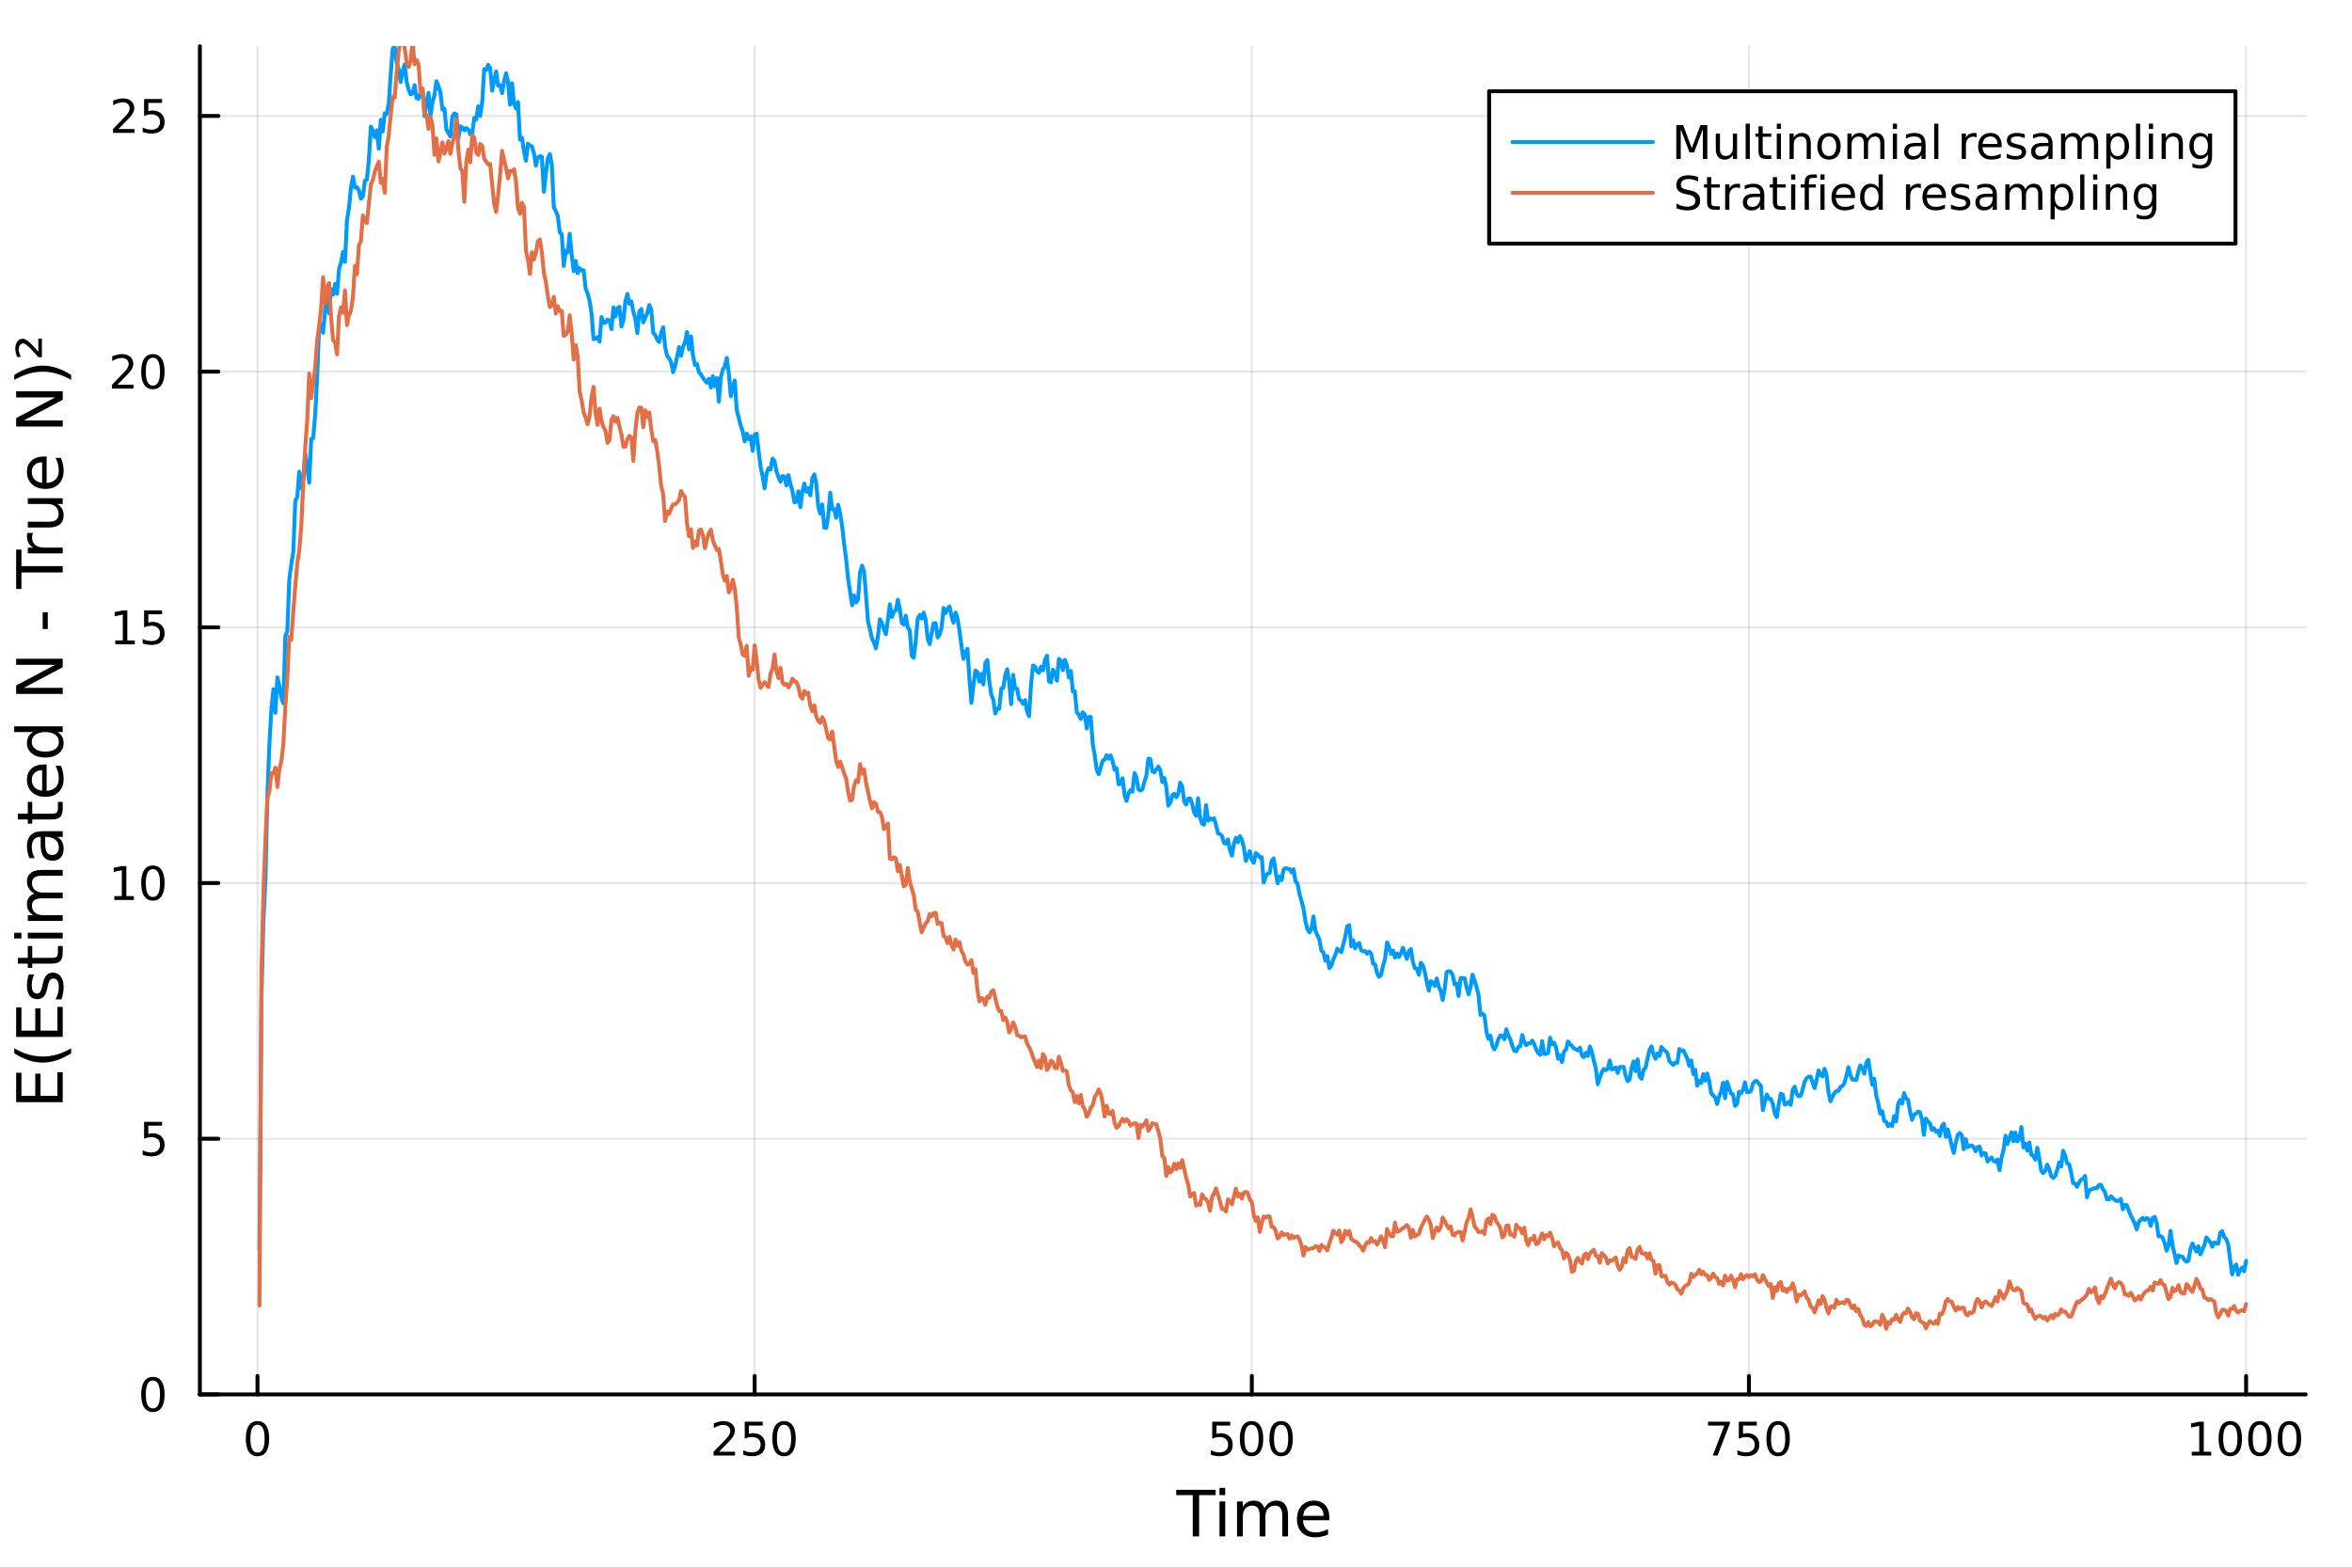 <?xml version="1.0" encoding="utf-8"?>
<svg xmlns="http://www.w3.org/2000/svg" xmlns:xlink="http://www.w3.org/1999/xlink" width="600" height="400" viewBox="0 0 2400 1600">
<rect x="0" y="0" width="2400" height="1600" fill="#333333" stroke="none"/>
<defs>
  <clipPath id="clip240">
    <rect x="0" y="0" width="2400" height="1600"/>
  </clipPath>
</defs>
<path clip-path="url(#clip240)" d="M0 1600 L2400 1600 L2400 0 L0 0  Z" fill="#ffffff" fill-rule="evenodd" fill-opacity="1"/>
<defs>
  <clipPath id="clip241">
    <rect x="480" y="0" width="1681" height="1600"/>
  </clipPath>
</defs>
<path clip-path="url(#clip240)" d="M203.964 1423.18 L2352.76 1423.18 L2352.76 47.244 L203.964 47.244  Z" fill="#ffffff" fill-rule="evenodd" fill-opacity="1"/>
<defs>
  <clipPath id="clip242">
    <rect x="203" y="47" width="2150" height="1377"/>
  </clipPath>
</defs>
<polyline clip-path="url(#clip242)" style="stroke:#000000; stroke-linecap:round; stroke-linejoin:round; stroke-width:2; stroke-opacity:0.1; fill:none" points="262.749,1423.18 262.749,47.244 "/>
<polyline clip-path="url(#clip242)" style="stroke:#000000; stroke-linecap:round; stroke-linejoin:round; stroke-width:2; stroke-opacity:0.1; fill:none" points="770.047,1423.18 770.047,47.244 "/>
<polyline clip-path="url(#clip242)" style="stroke:#000000; stroke-linecap:round; stroke-linejoin:round; stroke-width:2; stroke-opacity:0.1; fill:none" points="1277.35,1423.18 1277.35,47.244 "/>
<polyline clip-path="url(#clip242)" style="stroke:#000000; stroke-linecap:round; stroke-linejoin:round; stroke-width:2; stroke-opacity:0.1; fill:none" points="1784.64,1423.18 1784.64,47.244 "/>
<polyline clip-path="url(#clip242)" style="stroke:#000000; stroke-linecap:round; stroke-linejoin:round; stroke-width:2; stroke-opacity:0.1; fill:none" points="2291.94,1423.18 2291.94,47.244 "/>
<polyline clip-path="url(#clip240)" style="stroke:#000000; stroke-linecap:round; stroke-linejoin:round; stroke-width:4; stroke-opacity:1; fill:none" points="203.964,1423.18 2352.76,1423.18 "/>
<polyline clip-path="url(#clip240)" style="stroke:#000000; stroke-linecap:round; stroke-linejoin:round; stroke-width:4; stroke-opacity:1; fill:none" points="262.749,1423.18 262.749,1404.28 "/>
<polyline clip-path="url(#clip240)" style="stroke:#000000; stroke-linecap:round; stroke-linejoin:round; stroke-width:4; stroke-opacity:1; fill:none" points="770.047,1423.18 770.047,1404.28 "/>
<polyline clip-path="url(#clip240)" style="stroke:#000000; stroke-linecap:round; stroke-linejoin:round; stroke-width:4; stroke-opacity:1; fill:none" points="1277.35,1423.18 1277.35,1404.28 "/>
<polyline clip-path="url(#clip240)" style="stroke:#000000; stroke-linecap:round; stroke-linejoin:round; stroke-width:4; stroke-opacity:1; fill:none" points="1784.64,1423.18 1784.64,1404.28 "/>
<polyline clip-path="url(#clip240)" style="stroke:#000000; stroke-linecap:round; stroke-linejoin:round; stroke-width:4; stroke-opacity:1; fill:none" points="2291.94,1423.18 2291.94,1404.28 "/>
<path clip-path="url(#clip240)" d="M262.749 1454.1 Q259.138 1454.1 257.309 1457.66 Q255.504 1461.2 255.504 1468.33 Q255.504 1475.44 257.309 1479.01 Q259.138 1482.55 262.749 1482.55 Q266.383 1482.55 268.189 1479.01 Q270.018 1475.44 270.018 1468.33 Q270.018 1461.2 268.189 1457.66 Q266.383 1454.1 262.749 1454.1 M262.749 1450.39 Q268.559 1450.39 271.615 1455 Q274.694 1459.58 274.694 1468.33 Q274.694 1477.06 271.615 1481.67 Q268.559 1486.25 262.749 1486.25 Q256.939 1486.25 253.86 1481.67 Q250.805 1477.06 250.805 1468.33 Q250.805 1459.58 253.86 1455 Q256.939 1450.39 262.749 1450.39 Z" fill="#000000" fill-rule="nonzero" fill-opacity="1" /><path clip-path="url(#clip240)" d="M733.74 1481.64 L750.059 1481.64 L750.059 1485.58 L728.115 1485.58 L728.115 1481.64 Q730.777 1478.89 735.36 1474.26 Q739.966 1469.61 741.147 1468.27 Q743.392 1465.74 744.272 1464.01 Q745.175 1462.25 745.175 1460.56 Q745.175 1457.8 743.23 1456.07 Q741.309 1454.33 738.207 1454.33 Q736.008 1454.33 733.554 1455.09 Q731.124 1455.86 728.346 1457.41 L728.346 1452.69 Q731.17 1451.55 733.624 1450.97 Q736.077 1450.39 738.115 1450.39 Q743.485 1450.39 746.679 1453.08 Q749.874 1455.77 749.874 1460.26 Q749.874 1462.39 749.064 1464.31 Q748.276 1466.2 746.17 1468.8 Q745.591 1469.47 742.489 1472.69 Q739.388 1475.88 733.74 1481.64 Z" fill="#000000" fill-rule="nonzero" fill-opacity="1" /><path clip-path="url(#clip240)" d="M759.92 1451.02 L778.276 1451.02 L778.276 1454.96 L764.202 1454.96 L764.202 1463.43 Q765.221 1463.08 766.239 1462.92 Q767.258 1462.73 768.276 1462.73 Q774.063 1462.73 777.443 1465.9 Q780.823 1469.08 780.823 1474.49 Q780.823 1480.07 777.35 1483.17 Q773.878 1486.25 767.559 1486.25 Q765.383 1486.25 763.114 1485.88 Q760.869 1485.51 758.462 1484.77 L758.462 1480.07 Q760.545 1481.2 762.767 1481.76 Q764.989 1482.32 767.466 1482.32 Q771.471 1482.32 773.809 1480.21 Q776.147 1478.1 776.147 1474.49 Q776.147 1470.88 773.809 1468.77 Q771.471 1466.67 767.466 1466.67 Q765.591 1466.67 763.716 1467.08 Q761.864 1467.5 759.92 1468.38 L759.92 1451.02 Z" fill="#000000" fill-rule="nonzero" fill-opacity="1" /><path clip-path="url(#clip240)" d="M800.035 1454.1 Q796.424 1454.1 794.596 1457.66 Q792.79 1461.2 792.79 1468.33 Q792.79 1475.44 794.596 1479.01 Q796.424 1482.55 800.035 1482.55 Q803.67 1482.55 805.475 1479.01 Q807.304 1475.44 807.304 1468.33 Q807.304 1461.2 805.475 1457.66 Q803.67 1454.1 800.035 1454.1 M800.035 1450.39 Q805.846 1450.39 808.901 1455 Q811.98 1459.58 811.98 1468.33 Q811.98 1477.06 808.901 1481.67 Q805.846 1486.25 800.035 1486.25 Q794.225 1486.25 791.147 1481.67 Q788.091 1477.06 788.091 1468.33 Q788.091 1459.58 791.147 1455 Q794.225 1450.39 800.035 1450.39 Z" fill="#000000" fill-rule="nonzero" fill-opacity="1" /><path clip-path="url(#clip240)" d="M1236.96 1451.02 L1255.32 1451.02 L1255.32 1454.96 L1241.25 1454.96 L1241.25 1463.43 Q1242.26 1463.08 1243.28 1462.92 Q1244.3 1462.73 1245.32 1462.73 Q1251.11 1462.73 1254.49 1465.9 Q1257.87 1469.08 1257.87 1474.49 Q1257.87 1480.07 1254.39 1483.17 Q1250.92 1486.25 1244.6 1486.25 Q1242.43 1486.25 1240.16 1485.88 Q1237.91 1485.51 1235.51 1484.77 L1235.51 1480.07 Q1237.59 1481.2 1239.81 1481.76 Q1242.03 1482.32 1244.51 1482.32 Q1248.51 1482.32 1250.85 1480.21 Q1253.19 1478.1 1253.19 1474.49 Q1253.19 1470.88 1250.85 1468.77 Q1248.51 1466.67 1244.51 1466.67 Q1242.63 1466.67 1240.76 1467.08 Q1238.91 1467.5 1236.96 1468.38 L1236.96 1451.02 Z" fill="#000000" fill-rule="nonzero" fill-opacity="1" /><path clip-path="url(#clip240)" d="M1277.08 1454.1 Q1273.47 1454.1 1271.64 1457.66 Q1269.83 1461.2 1269.83 1468.33 Q1269.83 1475.44 1271.64 1479.01 Q1273.47 1482.55 1277.08 1482.55 Q1280.71 1482.55 1282.52 1479.01 Q1284.35 1475.44 1284.35 1468.33 Q1284.35 1461.2 1282.52 1457.66 Q1280.71 1454.1 1277.08 1454.1 M1277.08 1450.39 Q1282.89 1450.39 1285.94 1455 Q1289.02 1459.58 1289.02 1468.33 Q1289.02 1477.06 1285.94 1481.67 Q1282.89 1486.25 1277.08 1486.25 Q1271.27 1486.25 1268.19 1481.67 Q1265.13 1477.06 1265.13 1468.33 Q1265.13 1459.58 1268.19 1455 Q1271.27 1450.39 1277.08 1450.39 Z" fill="#000000" fill-rule="nonzero" fill-opacity="1" /><path clip-path="url(#clip240)" d="M1307.24 1454.1 Q1303.63 1454.1 1301.8 1457.66 Q1300 1461.2 1300 1468.33 Q1300 1475.44 1301.8 1479.01 Q1303.63 1482.55 1307.24 1482.55 Q1310.88 1482.55 1312.68 1479.01 Q1314.51 1475.44 1314.51 1468.33 Q1314.51 1461.2 1312.68 1457.66 Q1310.88 1454.1 1307.24 1454.1 M1307.24 1450.39 Q1313.05 1450.39 1316.11 1455 Q1319.19 1459.58 1319.19 1468.33 Q1319.19 1477.06 1316.11 1481.67 Q1313.05 1486.25 1307.24 1486.25 Q1301.43 1486.25 1298.35 1481.67 Q1295.3 1477.06 1295.3 1468.33 Q1295.3 1459.58 1298.35 1455 Q1301.43 1450.39 1307.24 1450.39 Z" fill="#000000" fill-rule="nonzero" fill-opacity="1" /><path clip-path="url(#clip240)" d="M1742.92 1451.02 L1765.14 1451.02 L1765.14 1453.01 L1752.59 1485.58 L1747.71 1485.58 L1759.52 1454.96 L1742.92 1454.96 L1742.92 1451.02 Z" fill="#000000" fill-rule="nonzero" fill-opacity="1" /><path clip-path="url(#clip240)" d="M1774.31 1451.02 L1792.66 1451.02 L1792.66 1454.96 L1778.59 1454.96 L1778.59 1463.43 Q1779.61 1463.08 1780.63 1462.92 Q1781.65 1462.73 1782.66 1462.73 Q1788.45 1462.73 1791.83 1465.9 Q1795.21 1469.08 1795.21 1474.49 Q1795.21 1480.07 1791.74 1483.17 Q1788.27 1486.25 1781.95 1486.25 Q1779.77 1486.25 1777.5 1485.88 Q1775.26 1485.51 1772.85 1484.77 L1772.85 1480.07 Q1774.93 1481.2 1777.15 1481.76 Q1779.38 1482.32 1781.85 1482.32 Q1785.86 1482.32 1788.2 1480.21 Q1790.53 1478.1 1790.53 1474.49 Q1790.53 1470.88 1788.2 1468.77 Q1785.86 1466.67 1781.85 1466.67 Q1779.98 1466.67 1778.1 1467.08 Q1776.25 1467.5 1774.31 1468.38 L1774.31 1451.02 Z" fill="#000000" fill-rule="nonzero" fill-opacity="1" /><path clip-path="url(#clip240)" d="M1814.42 1454.1 Q1810.81 1454.1 1808.98 1457.66 Q1807.18 1461.2 1807.18 1468.33 Q1807.18 1475.44 1808.98 1479.01 Q1810.81 1482.55 1814.42 1482.55 Q1818.06 1482.55 1819.86 1479.01 Q1821.69 1475.44 1821.69 1468.33 Q1821.69 1461.2 1819.86 1457.66 Q1818.06 1454.1 1814.42 1454.1 M1814.42 1450.39 Q1820.23 1450.39 1823.29 1455 Q1826.37 1459.58 1826.37 1468.33 Q1826.37 1477.06 1823.29 1481.67 Q1820.23 1486.25 1814.42 1486.25 Q1808.61 1486.25 1805.53 1481.67 Q1802.48 1477.06 1802.48 1468.33 Q1802.48 1459.58 1805.53 1455 Q1808.61 1450.39 1814.42 1450.39 Z" fill="#000000" fill-rule="nonzero" fill-opacity="1" /><path clip-path="url(#clip240)" d="M2236.47 1481.64 L2244.11 1481.64 L2244.11 1455.28 L2235.8 1456.95 L2235.8 1452.69 L2244.06 1451.02 L2248.74 1451.02 L2248.74 1481.64 L2256.37 1481.64 L2256.37 1485.58 L2236.47 1485.58 L2236.47 1481.64 Z" fill="#000000" fill-rule="nonzero" fill-opacity="1" /><path clip-path="url(#clip240)" d="M2275.82 1454.1 Q2272.21 1454.1 2270.38 1457.66 Q2268.57 1461.2 2268.57 1468.33 Q2268.57 1475.44 2270.38 1479.01 Q2272.21 1482.55 2275.82 1482.55 Q2279.45 1482.55 2281.26 1479.01 Q2283.09 1475.44 2283.09 1468.33 Q2283.09 1461.2 2281.26 1457.66 Q2279.45 1454.1 2275.82 1454.1 M2275.82 1450.39 Q2281.63 1450.39 2284.68 1455 Q2287.76 1459.58 2287.76 1468.33 Q2287.76 1477.06 2284.68 1481.67 Q2281.63 1486.25 2275.82 1486.25 Q2270.01 1486.25 2266.93 1481.67 Q2263.87 1477.06 2263.87 1468.33 Q2263.87 1459.58 2266.93 1455 Q2270.01 1450.39 2275.82 1450.39 Z" fill="#000000" fill-rule="nonzero" fill-opacity="1" /><path clip-path="url(#clip240)" d="M2305.98 1454.1 Q2302.37 1454.1 2300.54 1457.66 Q2298.73 1461.2 2298.73 1468.33 Q2298.73 1475.44 2300.54 1479.01 Q2302.37 1482.55 2305.98 1482.55 Q2309.61 1482.55 2311.42 1479.01 Q2313.25 1475.44 2313.25 1468.33 Q2313.25 1461.2 2311.42 1457.66 Q2309.61 1454.1 2305.98 1454.1 M2305.98 1450.39 Q2311.79 1450.39 2314.85 1455 Q2317.92 1459.58 2317.92 1468.33 Q2317.92 1477.06 2314.85 1481.67 Q2311.79 1486.25 2305.98 1486.25 Q2300.17 1486.25 2297.09 1481.67 Q2294.04 1477.06 2294.04 1468.33 Q2294.04 1459.58 2297.09 1455 Q2300.17 1450.39 2305.98 1450.39 Z" fill="#000000" fill-rule="nonzero" fill-opacity="1" /><path clip-path="url(#clip240)" d="M2336.14 1454.1 Q2332.53 1454.1 2330.7 1457.66 Q2328.9 1461.2 2328.9 1468.33 Q2328.9 1475.44 2330.7 1479.01 Q2332.53 1482.55 2336.14 1482.55 Q2339.78 1482.55 2341.58 1479.01 Q2343.41 1475.44 2343.41 1468.33 Q2343.41 1461.2 2341.58 1457.66 Q2339.78 1454.1 2336.14 1454.1 M2336.14 1450.39 Q2341.95 1450.39 2345.01 1455 Q2348.09 1459.58 2348.09 1468.33 Q2348.09 1477.06 2345.01 1481.67 Q2341.95 1486.25 2336.14 1486.25 Q2330.33 1486.25 2327.25 1481.67 Q2324.2 1477.06 2324.2 1468.33 Q2324.2 1459.58 2327.25 1455 Q2330.33 1450.39 2336.14 1450.39 Z" fill="#000000" fill-rule="nonzero" fill-opacity="1" /><path clip-path="url(#clip240)" d="M1200.24 1520.52 L1240.44 1520.52 L1240.44 1525.93 L1223.57 1525.93 L1223.57 1568.04 L1217.11 1568.04 L1217.11 1525.93 L1200.24 1525.93 L1200.24 1520.52 Z" fill="#000000" fill-rule="nonzero" fill-opacity="1" /><path clip-path="url(#clip240)" d="M1244.38 1532.4 L1250.24 1532.4 L1250.24 1568.04 L1244.38 1568.04 L1244.38 1532.4 M1244.38 1518.52 L1250.24 1518.52 L1250.24 1525.93 L1244.38 1525.93 L1244.38 1518.52 Z" fill="#000000" fill-rule="nonzero" fill-opacity="1" /><path clip-path="url(#clip240)" d="M1290.25 1539.24 Q1292.44 1535.29 1295.5 1533.41 Q1298.55 1531.54 1302.69 1531.54 Q1308.26 1531.54 1311.29 1535.45 Q1314.31 1539.33 1314.31 1546.53 L1314.31 1568.04 L1308.42 1568.04 L1308.42 1546.72 Q1308.42 1541.59 1306.61 1539.11 Q1304.79 1536.63 1301.07 1536.63 Q1296.52 1536.63 1293.88 1539.65 Q1291.23 1542.68 1291.23 1547.9 L1291.23 1568.04 L1285.35 1568.04 L1285.35 1546.72 Q1285.35 1541.56 1283.53 1539.11 Q1281.72 1536.63 1277.93 1536.63 Q1273.44 1536.63 1270.8 1539.68 Q1268.16 1542.71 1268.16 1547.9 L1268.16 1568.04 L1262.27 1568.04 L1262.27 1532.4 L1268.16 1532.4 L1268.16 1537.93 Q1270.16 1534.66 1272.96 1533.1 Q1275.77 1531.54 1279.62 1531.54 Q1283.5 1531.54 1286.21 1533.51 Q1288.94 1535.48 1290.25 1539.24 Z" fill="#000000" fill-rule="nonzero" fill-opacity="1" /><path clip-path="url(#clip240)" d="M1356.48 1548.76 L1356.48 1551.62 L1329.56 1551.62 Q1329.94 1557.67 1333.18 1560.85 Q1336.46 1564 1342.29 1564 Q1345.66 1564 1348.81 1563.17 Q1352 1562.35 1355.11 1560.69 L1355.11 1566.23 Q1351.96 1567.57 1348.65 1568.27 Q1345.34 1568.97 1341.94 1568.97 Q1333.41 1568.97 1328.41 1564 Q1323.44 1559.04 1323.44 1550.57 Q1323.44 1541.82 1328.16 1536.69 Q1332.9 1531.54 1340.92 1531.54 Q1348.11 1531.54 1352.28 1536.18 Q1356.48 1540.8 1356.48 1548.76 M1350.63 1547.04 Q1350.56 1542.23 1347.92 1539.37 Q1345.31 1536.5 1340.98 1536.5 Q1336.08 1536.5 1333.12 1539.27 Q1330.19 1542.04 1329.75 1547.07 L1350.63 1547.04 Z" fill="#000000" fill-rule="nonzero" fill-opacity="1" /><polyline clip-path="url(#clip242)" style="stroke:#000000; stroke-linecap:round; stroke-linejoin:round; stroke-width:2; stroke-opacity:0.1; fill:none" points="203.964,1423.18 2352.76,1423.18 "/>
<polyline clip-path="url(#clip242)" style="stroke:#000000; stroke-linecap:round; stroke-linejoin:round; stroke-width:2; stroke-opacity:0.1; fill:none" points="203.964,1162.21 2352.76,1162.21 "/>
<polyline clip-path="url(#clip242)" style="stroke:#000000; stroke-linecap:round; stroke-linejoin:round; stroke-width:2; stroke-opacity:0.1; fill:none" points="203.964,901.242 2352.76,901.242 "/>
<polyline clip-path="url(#clip242)" style="stroke:#000000; stroke-linecap:round; stroke-linejoin:round; stroke-width:2; stroke-opacity:0.1; fill:none" points="203.964,640.273 2352.76,640.273 "/>
<polyline clip-path="url(#clip242)" style="stroke:#000000; stroke-linecap:round; stroke-linejoin:round; stroke-width:2; stroke-opacity:0.1; fill:none" points="203.964,379.305 2352.76,379.305 "/>
<polyline clip-path="url(#clip242)" style="stroke:#000000; stroke-linecap:round; stroke-linejoin:round; stroke-width:2; stroke-opacity:0.1; fill:none" points="203.964,118.336 2352.76,118.336 "/>
<polyline clip-path="url(#clip240)" style="stroke:#000000; stroke-linecap:round; stroke-linejoin:round; stroke-width:4; stroke-opacity:1; fill:none" points="203.964,1423.18 203.964,47.244 "/>
<polyline clip-path="url(#clip240)" style="stroke:#000000; stroke-linecap:round; stroke-linejoin:round; stroke-width:4; stroke-opacity:1; fill:none" points="203.964,1423.18 222.861,1423.18 "/>
<polyline clip-path="url(#clip240)" style="stroke:#000000; stroke-linecap:round; stroke-linejoin:round; stroke-width:4; stroke-opacity:1; fill:none" points="203.964,1162.21 222.861,1162.21 "/>
<polyline clip-path="url(#clip240)" style="stroke:#000000; stroke-linecap:round; stroke-linejoin:round; stroke-width:4; stroke-opacity:1; fill:none" points="203.964,901.242 222.861,901.242 "/>
<polyline clip-path="url(#clip240)" style="stroke:#000000; stroke-linecap:round; stroke-linejoin:round; stroke-width:4; stroke-opacity:1; fill:none" points="203.964,640.273 222.861,640.273 "/>
<polyline clip-path="url(#clip240)" style="stroke:#000000; stroke-linecap:round; stroke-linejoin:round; stroke-width:4; stroke-opacity:1; fill:none" points="203.964,379.305 222.861,379.305 "/>
<polyline clip-path="url(#clip240)" style="stroke:#000000; stroke-linecap:round; stroke-linejoin:round; stroke-width:4; stroke-opacity:1; fill:none" points="203.964,118.336 222.861,118.336 "/>
<path clip-path="url(#clip240)" d="M156.019 1408.98 Q152.408 1408.98 150.579 1412.54 Q148.774 1416.08 148.774 1423.21 Q148.774 1430.32 150.579 1433.89 Q152.408 1437.43 156.019 1437.43 Q159.653 1437.43 161.459 1433.89 Q163.288 1430.32 163.288 1423.21 Q163.288 1416.08 161.459 1412.54 Q159.653 1408.98 156.019 1408.98 M156.019 1405.27 Q161.829 1405.27 164.885 1409.88 Q167.964 1414.46 167.964 1423.21 Q167.964 1431.94 164.885 1436.55 Q161.829 1441.13 156.019 1441.13 Q150.209 1441.13 147.13 1436.55 Q144.075 1431.94 144.075 1423.21 Q144.075 1414.46 147.13 1409.88 Q150.209 1405.27 156.019 1405.27 Z" fill="#000000" fill-rule="nonzero" fill-opacity="1" /><path clip-path="url(#clip240)" d="M147.061 1144.93 L165.417 1144.93 L165.417 1148.87 L151.343 1148.87 L151.343 1157.34 Q152.362 1156.99 153.38 1156.83 Q154.399 1156.64 155.417 1156.64 Q161.204 1156.64 164.584 1159.82 Q167.964 1162.99 167.964 1168.4 Q167.964 1173.98 164.491 1177.08 Q161.019 1180.16 154.7 1180.16 Q152.524 1180.16 150.255 1179.79 Q148.01 1179.42 145.603 1178.68 L145.603 1173.98 Q147.686 1175.12 149.908 1175.67 Q152.13 1176.23 154.607 1176.23 Q158.612 1176.23 160.95 1174.12 Q163.288 1172.01 163.288 1168.4 Q163.288 1164.79 160.95 1162.69 Q158.612 1160.58 154.607 1160.58 Q152.732 1160.58 150.857 1161 Q149.005 1161.41 147.061 1162.29 L147.061 1144.93 Z" fill="#000000" fill-rule="nonzero" fill-opacity="1" /><path clip-path="url(#clip240)" d="M116.668 914.587 L124.306 914.587 L124.306 888.221 L115.996 889.888 L115.996 885.629 L124.26 883.962 L128.936 883.962 L128.936 914.587 L136.575 914.587 L136.575 918.522 L116.668 918.522 L116.668 914.587 Z" fill="#000000" fill-rule="nonzero" fill-opacity="1" /><path clip-path="url(#clip240)" d="M156.019 887.041 Q152.408 887.041 150.579 890.606 Q148.774 894.147 148.774 901.277 Q148.774 908.383 150.579 911.948 Q152.408 915.49 156.019 915.49 Q159.653 915.49 161.459 911.948 Q163.288 908.383 163.288 901.277 Q163.288 894.147 161.459 890.606 Q159.653 887.041 156.019 887.041 M156.019 883.337 Q161.829 883.337 164.885 887.944 Q167.964 892.527 167.964 901.277 Q167.964 910.004 164.885 914.61 Q161.829 919.194 156.019 919.194 Q150.209 919.194 147.13 914.61 Q144.075 910.004 144.075 901.277 Q144.075 892.527 147.13 887.944 Q150.209 883.337 156.019 883.337 Z" fill="#000000" fill-rule="nonzero" fill-opacity="1" /><path clip-path="url(#clip240)" d="M117.663 653.618 L125.302 653.618 L125.302 627.253 L116.992 628.919 L116.992 624.66 L125.255 622.993 L129.931 622.993 L129.931 653.618 L137.57 653.618 L137.57 657.553 L117.663 657.553 L117.663 653.618 Z" fill="#000000" fill-rule="nonzero" fill-opacity="1" /><path clip-path="url(#clip240)" d="M147.061 622.993 L165.417 622.993 L165.417 626.929 L151.343 626.929 L151.343 635.401 Q152.362 635.054 153.38 634.892 Q154.399 634.706 155.417 634.706 Q161.204 634.706 164.584 637.878 Q167.964 641.049 167.964 646.466 Q167.964 652.044 164.491 655.146 Q161.019 658.225 154.7 658.225 Q152.524 658.225 150.255 657.854 Q148.01 657.484 145.603 656.743 L145.603 652.044 Q147.686 653.178 149.908 653.734 Q152.13 654.29 154.607 654.29 Q158.612 654.29 160.95 652.183 Q163.288 650.077 163.288 646.466 Q163.288 642.854 160.95 640.748 Q158.612 638.641 154.607 638.641 Q152.732 638.641 150.857 639.058 Q149.005 639.475 147.061 640.354 L147.061 622.993 Z" fill="#000000" fill-rule="nonzero" fill-opacity="1" /><path clip-path="url(#clip240)" d="M119.885 392.649 L136.204 392.649 L136.204 396.585 L114.26 396.585 L114.26 392.649 Q116.922 389.895 121.505 385.265 Q126.112 380.612 127.292 379.27 Q129.538 376.747 130.417 375.011 Q131.32 373.251 131.32 371.562 Q131.32 368.807 129.376 367.071 Q127.455 365.335 124.353 365.335 Q122.154 365.335 119.7 366.099 Q117.269 366.863 114.492 368.413 L114.492 363.691 Q117.316 362.557 119.769 361.978 Q122.223 361.4 124.26 361.4 Q129.63 361.4 132.825 364.085 Q136.019 366.77 136.019 371.261 Q136.019 373.39 135.209 375.312 Q134.422 377.21 132.316 379.802 Q131.737 380.474 128.635 383.691 Q125.533 386.886 119.885 392.649 Z" fill="#000000" fill-rule="nonzero" fill-opacity="1" /><path clip-path="url(#clip240)" d="M156.019 365.103 Q152.408 365.103 150.579 368.668 Q148.774 372.21 148.774 379.339 Q148.774 386.446 150.579 390.011 Q152.408 393.552 156.019 393.552 Q159.653 393.552 161.459 390.011 Q163.288 386.446 163.288 379.339 Q163.288 372.21 161.459 368.668 Q159.653 365.103 156.019 365.103 M156.019 361.4 Q161.829 361.4 164.885 366.006 Q167.964 370.589 167.964 379.339 Q167.964 388.066 164.885 392.673 Q161.829 397.256 156.019 397.256 Q150.209 397.256 147.13 392.673 Q144.075 388.066 144.075 379.339 Q144.075 370.589 147.13 366.006 Q150.209 361.4 156.019 361.4 Z" fill="#000000" fill-rule="nonzero" fill-opacity="1" /><path clip-path="url(#clip240)" d="M120.88 131.681 L137.2 131.681 L137.2 135.616 L115.256 135.616 L115.256 131.681 Q117.918 128.926 122.501 124.296 Q127.107 119.644 128.288 118.301 Q130.533 115.778 131.413 114.042 Q132.316 112.283 132.316 110.593 Q132.316 107.838 130.371 106.102 Q128.45 104.366 125.348 104.366 Q123.149 104.366 120.695 105.13 Q118.265 105.894 115.487 107.445 L115.487 102.722 Q118.311 101.588 120.765 101.01 Q123.218 100.431 125.255 100.431 Q130.626 100.431 133.82 103.116 Q137.015 105.801 137.015 110.292 Q137.015 112.421 136.204 114.343 Q135.417 116.241 133.311 118.833 Q132.732 119.505 129.63 122.722 Q126.529 125.917 120.88 131.681 Z" fill="#000000" fill-rule="nonzero" fill-opacity="1" /><path clip-path="url(#clip240)" d="M147.061 101.056 L165.417 101.056 L165.417 104.991 L151.343 104.991 L151.343 113.463 Q152.362 113.116 153.38 112.954 Q154.399 112.769 155.417 112.769 Q161.204 112.769 164.584 115.94 Q167.964 119.111 167.964 124.528 Q167.964 130.107 164.491 133.208 Q161.019 136.287 154.7 136.287 Q152.524 136.287 150.255 135.917 Q148.01 135.546 145.603 134.806 L145.603 130.107 Q147.686 131.241 149.908 131.796 Q152.13 132.352 154.607 132.352 Q158.612 132.352 160.95 130.245 Q163.288 128.139 163.288 124.528 Q163.288 120.917 160.95 118.81 Q158.612 116.704 154.607 116.704 Q152.732 116.704 150.857 117.121 Q149.005 117.537 147.061 118.417 L147.061 101.056 Z" fill="#000000" fill-rule="nonzero" fill-opacity="1" /><path clip-path="url(#clip240)" d="M16.484 1124.89 L16.484 1094.84 L21.895 1094.84 L21.895 1118.46 L35.963 1118.46 L35.963 1095.83 L41.374 1095.83 L41.374 1118.46 L58.593 1118.46 L58.593 1094.27 L64.004 1094.27 L64.004 1124.89 L16.484 1124.89 Z" fill="#000000" fill-rule="nonzero" fill-opacity="1" /><path clip-path="url(#clip240)" d="M14.543 1069.89 Q21.863 1074.15 29.025 1076.22 Q36.186 1078.29 43.538 1078.29 Q50.891 1078.29 58.116 1076.22 Q65.309 1074.12 72.598 1069.89 L72.598 1074.98 Q65.118 1079.76 57.893 1082.14 Q50.668 1084.5 43.538 1084.5 Q36.441 1084.5 29.247 1082.14 Q22.054 1079.79 14.543 1074.98 L14.543 1069.89 Z" fill="#000000" fill-rule="nonzero" fill-opacity="1" /><path clip-path="url(#clip240)" d="M16.484 1058.27 L16.484 1028.23 L21.895 1028.23 L21.895 1051.84 L35.963 1051.84 L35.963 1029.21 L41.374 1029.21 L41.374 1051.84 L58.593 1051.84 L58.593 1027.65 L64.004 1027.65 L64.004 1058.27 L16.484 1058.27 Z" fill="#000000" fill-rule="nonzero" fill-opacity="1" /><path clip-path="url(#clip240)" d="M29.407 994.615 L34.945 994.615 Q33.672 997.097 33.035 999.771 Q32.398 1002.44 32.398 1005.31 Q32.398 1009.67 33.735 1011.87 Q35.072 1014.03 37.746 1014.03 Q39.783 1014.03 40.96 1012.47 Q42.106 1010.91 43.157 1006.2 L43.602 1004.19 Q44.939 997.957 47.39 995.347 Q49.809 992.705 54.169 992.705 Q59.134 992.705 62.031 996.652 Q64.927 1000.57 64.927 1007.44 Q64.927 1010.31 64.354 1013.43 Q63.813 1016.51 62.699 1019.95 L56.652 1019.95 Q58.339 1016.7 59.198 1013.55 Q60.026 1010.4 60.026 1007.31 Q60.026 1003.18 58.625 1000.95 Q57.193 998.72 54.615 998.72 Q52.228 998.72 50.955 1000.34 Q49.681 1001.94 48.504 1007.38 L48.026 1009.41 Q46.88 1014.86 44.525 1017.28 Q42.138 1019.7 38 1019.7 Q32.971 1019.7 30.234 1016.13 Q27.497 1012.57 27.497 1006.01 Q27.497 1002.76 27.974 999.898 Q28.452 997.033 29.407 994.615 Z" fill="#000000" fill-rule="nonzero" fill-opacity="1" /><path clip-path="url(#clip240)" d="M18.235 977.586 L28.356 977.586 L28.356 965.523 L32.908 965.523 L32.908 977.586 L52.259 977.586 Q56.62 977.586 57.861 976.409 Q59.103 975.199 59.103 971.539 L59.103 965.523 L64.004 965.523 L64.004 971.539 Q64.004 978.318 61.49 980.896 Q58.943 983.475 52.259 983.475 L32.908 983.475 L32.908 987.771 L28.356 987.771 L28.356 983.475 L18.235 983.475 L18.235 977.586 Z" fill="#000000" fill-rule="nonzero" fill-opacity="1" /><path clip-path="url(#clip240)" d="M28.356 957.821 L28.356 951.964 L64.004 951.964 L64.004 957.821 L28.356 957.821 M14.479 957.821 L14.479 951.964 L21.895 951.964 L21.895 957.821 L14.479 957.821 Z" fill="#000000" fill-rule="nonzero" fill-opacity="1" /><path clip-path="url(#clip240)" d="M35.199 911.956 Q31.253 909.76 29.375 906.704 Q27.497 903.649 27.497 899.511 Q27.497 893.941 31.412 890.917 Q35.295 887.893 42.488 887.893 L64.004 887.893 L64.004 893.782 L42.679 893.782 Q37.555 893.782 35.072 895.596 Q32.589 897.41 32.589 901.134 Q32.589 905.686 35.613 908.327 Q38.637 910.969 43.857 910.969 L64.004 910.969 L64.004 916.857 L42.679 916.857 Q37.523 916.857 35.072 918.672 Q32.589 920.486 32.589 924.273 Q32.589 928.761 35.645 931.403 Q38.669 934.045 43.857 934.045 L64.004 934.045 L64.004 939.933 L28.356 939.933 L28.356 934.045 L33.894 934.045 Q30.616 932.04 29.056 929.239 Q27.497 926.438 27.497 922.587 Q27.497 918.703 29.47 915.998 Q31.444 913.261 35.199 911.956 Z" fill="#000000" fill-rule="nonzero" fill-opacity="1" /><path clip-path="url(#clip240)" d="M46.085 860.012 Q46.085 867.109 47.708 869.847 Q49.331 872.584 53.246 872.584 Q56.365 872.584 58.211 870.547 Q60.026 868.478 60.026 864.945 Q60.026 860.075 56.588 857.147 Q53.119 854.187 47.39 854.187 L46.085 854.187 L46.085 860.012 M43.666 848.331 L64.004 848.331 L64.004 854.187 L58.593 854.187 Q61.84 856.192 63.399 859.184 Q64.927 862.176 64.927 866.505 Q64.927 871.979 61.872 875.226 Q58.784 878.44 53.628 878.44 Q47.612 878.44 44.557 874.43 Q41.501 870.388 41.501 862.399 L41.501 854.187 L40.928 854.187 Q36.886 854.187 34.69 856.861 Q32.462 859.502 32.462 864.308 Q32.462 867.364 33.194 870.26 Q33.926 873.157 35.39 875.83 L29.98 875.83 Q28.738 872.616 28.133 869.592 Q27.497 866.568 27.497 863.704 Q27.497 855.969 31.507 852.15 Q35.518 848.331 43.666 848.331 Z" fill="#000000" fill-rule="nonzero" fill-opacity="1" /><path clip-path="url(#clip240)" d="M18.235 830.475 L28.356 830.475 L28.356 818.412 L32.908 818.412 L32.908 830.475 L52.259 830.475 Q56.62 830.475 57.861 829.297 Q59.103 828.088 59.103 824.427 L59.103 818.412 L64.004 818.412 L64.004 824.427 Q64.004 831.207 61.49 833.785 Q58.943 836.363 52.259 836.363 L32.908 836.363 L32.908 840.66 L28.356 840.66 L28.356 836.363 L18.235 836.363 L18.235 830.475 Z" fill="#000000" fill-rule="nonzero" fill-opacity="1" /><path clip-path="url(#clip240)" d="M44.716 780.218 L47.581 780.218 L47.581 807.144 Q53.628 806.763 56.811 803.516 Q59.962 800.238 59.962 794.413 Q59.962 791.039 59.134 787.888 Q58.307 784.705 56.652 781.586 L62.19 781.586 Q63.527 784.737 64.227 788.047 Q64.927 791.358 64.927 794.763 Q64.927 803.293 59.962 808.29 Q54.997 813.256 46.53 813.256 Q37.777 813.256 32.653 808.545 Q27.497 803.802 27.497 795.782 Q27.497 788.588 32.144 784.419 Q36.759 780.218 44.716 780.218 M42.997 786.074 Q38.191 786.138 35.327 788.779 Q32.462 791.389 32.462 795.718 Q32.462 800.62 35.231 803.58 Q38 806.508 43.029 806.953 L42.997 786.074 Z" fill="#000000" fill-rule="nonzero" fill-opacity="1" /><path clip-path="url(#clip240)" d="M33.767 747.148 L14.479 747.148 L14.479 741.291 L64.004 741.291 L64.004 747.148 L58.657 747.148 Q61.84 748.994 63.399 751.826 Q64.927 754.627 64.927 758.574 Q64.927 765.035 59.771 769.109 Q54.615 773.152 46.212 773.152 Q37.809 773.152 32.653 769.109 Q27.497 765.035 27.497 758.574 Q27.497 754.627 29.056 751.826 Q30.584 748.994 33.767 747.148 M46.212 767.104 Q52.673 767.104 56.365 764.462 Q60.026 761.789 60.026 757.142 Q60.026 752.495 56.365 749.821 Q52.673 747.148 46.212 747.148 Q39.751 747.148 36.09 749.821 Q32.398 752.495 32.398 757.142 Q32.398 761.789 36.09 764.462 Q39.751 767.104 46.212 767.104 Z" fill="#000000" fill-rule="nonzero" fill-opacity="1" /><path clip-path="url(#clip240)" d="M16.484 708.253 L16.484 699.596 L56.238 678.525 L16.484 678.525 L16.484 672.287 L64.004 672.287 L64.004 680.944 L24.25 702.015 L64.004 702.015 L64.004 708.253 L16.484 708.253 Z" fill="#000000" fill-rule="nonzero" fill-opacity="1" /><path clip-path="url(#clip240)" d="M43.538 641.986 L43.538 624.831 L48.758 624.831 L48.758 641.986 L43.538 641.986 Z" fill="#000000" fill-rule="nonzero" fill-opacity="1" /><path clip-path="url(#clip240)" d="M16.484 601.118 L16.484 560.919 L21.895 560.919 L21.895 577.788 L64.004 577.788 L64.004 584.249 L21.895 584.249 L21.895 601.118 L16.484 601.118 Z" fill="#000000" fill-rule="nonzero" fill-opacity="1" /><path clip-path="url(#clip240)" d="M33.831 543.891 Q33.258 544.877 33.003 546.055 Q32.717 547.201 32.717 548.601 Q32.717 553.567 35.963 556.24 Q39.178 558.882 45.225 558.882 L64.004 558.882 L64.004 564.77 L28.356 564.77 L28.356 558.882 L33.894 558.882 Q30.648 557.036 29.088 554.076 Q27.497 551.116 27.497 546.883 Q27.497 546.278 27.592 545.546 Q27.656 544.814 27.815 543.922 L33.831 543.891 Z" fill="#000000" fill-rule="nonzero" fill-opacity="1" /><path clip-path="url(#clip240)" d="M49.936 538.352 L28.356 538.352 L28.356 532.496 L49.713 532.496 Q54.774 532.496 57.32 530.523 Q59.835 528.549 59.835 524.603 Q59.835 519.86 56.811 517.123 Q53.787 514.354 48.567 514.354 L28.356 514.354 L28.356 508.497 L64.004 508.497 L64.004 514.354 L58.53 514.354 Q61.776 516.486 63.368 519.319 Q64.927 522.12 64.927 525.844 Q64.927 531.987 61.108 535.17 Q57.288 538.352 49.936 538.352 M27.497 523.616 L27.497 523.616 Z" fill="#000000" fill-rule="nonzero" fill-opacity="1" /><path clip-path="url(#clip240)" d="M44.716 465.943 L47.581 465.943 L47.581 492.87 Q53.628 492.488 56.811 489.241 Q59.962 485.963 59.962 480.138 Q59.962 476.764 59.134 473.613 Q58.307 470.43 56.652 467.311 L62.19 467.311 Q63.527 470.462 64.227 473.772 Q64.927 477.083 64.927 480.488 Q64.927 489.018 59.962 494.015 Q54.997 498.981 46.53 498.981 Q37.777 498.981 32.653 494.27 Q27.497 489.528 27.497 481.507 Q27.497 474.313 32.144 470.144 Q36.759 465.943 44.716 465.943 M42.997 471.799 Q38.191 471.863 35.327 474.504 Q32.462 477.114 32.462 481.443 Q32.462 486.345 35.231 489.305 Q38 492.233 43.029 492.679 L42.997 471.799 Z" fill="#000000" fill-rule="nonzero" fill-opacity="1" /><path clip-path="url(#clip240)" d="M16.484 435.355 L16.484 426.698 L56.238 405.628 L16.484 405.628 L16.484 399.389 L64.004 399.389 L64.004 408.046 L24.25 429.117 L64.004 429.117 L64.004 435.355 L16.484 435.355 Z" fill="#000000" fill-rule="nonzero" fill-opacity="1" /><path clip-path="url(#clip240)" d="M14.543 387.772 L14.543 382.679 Q22.054 377.905 29.247 375.55 Q36.441 373.162 43.538 373.162 Q50.668 373.162 57.893 375.55 Q65.118 377.905 72.598 382.679 L72.598 387.772 Q65.309 383.539 58.116 381.47 Q50.891 379.369 43.538 379.369 Q36.186 379.369 29.025 381.47 Q21.863 383.539 14.543 387.772 Z" fill="#000000" fill-rule="nonzero" fill-opacity="1" /><path clip-path="url(#clip240)" d="M39.114 359.031 L39.114 345.535 L42.743 345.535 L42.743 364.569 L39.242 364.569 Q38.255 363.487 36.472 361.481 Q26.765 350.532 23.773 350.532 Q21.672 350.532 20.399 352.187 Q19.094 353.842 19.094 356.548 Q19.094 358.203 19.667 360.145 Q20.208 362.086 21.322 364.378 L17.407 364.378 Q16.516 361.927 16.07 359.826 Q15.625 357.694 15.625 355.88 Q15.625 351.264 17.726 348.495 Q19.826 345.726 23.264 345.726 Q27.688 345.726 36.727 356.261 Q38.255 358.044 39.114 359.031 Z" fill="#000000" fill-rule="nonzero" fill-opacity="1" /><polyline clip-path="url(#clip242)" style="stroke:#009af9; stroke-linecap:round; stroke-linejoin:round; stroke-width:4; stroke-opacity:1; fill:none" points="264.778,1275.45 266.808,1018.26 268.837,938.356 270.866,897.263 272.895,810.213 274.924,759.35 276.954,722.783 278.983,703.444 281.012,727.428 283.041,691.369 285.07,700.13 287.1,711.988 289.129,717.923 291.158,649.365 293.187,644.019 295.216,590.792 297.246,575.95 299.275,563.208 301.304,511.22 303.333,507.397 305.362,481.42 307.391,498.119 309.421,489.415 311.45,462.592 313.479,477.725 315.508,492.664 317.537,448.037 319.567,447.161 321.596,423.437 323.625,385.587 325.654,332.588 327.683,331.241 329.713,339.658 331.742,316.361 333.771,298.753 335.8,319.708 337.829,295.19 339.859,300.71 341.888,289.987 343.917,299.827 345.946,274.494 347.975,267.903 350.005,257.223 352.034,267.308 354.063,224.538 356.092,212.195 358.121,191.449 360.15,180.319 362.18,191.391 364.209,191.096 366.238,194.352 368.267,202.747 370.296,200.393 372.326,184.467 374.355,183.52 376.384,163.629 378.413,129.234 380.442,133.255 382.472,139.992 384.501,133.046 386.53,151.773 388.559,122.321 390.588,134.102 392.618,115.587 394.647,116.213 396.676,105.63 398.705,75.813 400.734,49.714 402.763,47.244 404.793,63.941 406.822,70.947 408.851,83.66 410.88,72.676 412.909,65.728 414.939,83.703 416.968,91.361 418.997,96.289 421.026,95.269 423.055,86.941 425.085,100.153 427.114,100.898 429.143,94.882 431.172,90.366 433.201,118.494 435.231,104.853 437.26,94.729 439.289,118.162 441.318,103.992 443.347,97.141 445.377,82.931 447.406,87.894 449.435,94.375 451.464,111.814 453.493,110.81 455.522,132.36 457.552,135.73 459.581,139.337 461.61,118.856 463.639,115.741 465.668,116.792 467.698,141.434 469.727,128.87 471.756,130.36 473.785,133.003 475.814,130.662 477.844,132.241 479.873,137.132 481.902,136.223 483.931,120.308 485.96,121.948 487.99,108.437 490.019,118.086 492.048,104.451 494.077,70.539 496.106,71.416 498.136,66.16 500.165,69.633 502.194,92.527 504.223,82.811 506.252,72.839 508.281,87.341 510.311,86.945 512.34,95.037 514.369,82.94 516.398,74.74 518.427,83.697 520.457,106.864 522.486,84.992 524.515,105.864 526.544,110.663 528.573,104.117 530.603,142.578 532.632,140.54 534.661,154.285 536.69,164.098 538.719,146.668 540.749,148.655 542.778,149.382 544.807,156.471 546.836,169.144 548.865,160.713 550.894,159.432 552.924,159.899 554.953,195.708 556.982,177.182 559.011,161.737 561.04,157.171 563.07,168.037 565.099,211.372 567.128,215.364 569.157,220.282 571.186,237.04 573.216,239.09 575.245,271.494 577.274,255.845 579.303,257.565 581.332,238.538 583.362,259.76 585.391,276.67 587.42,266.342 589.449,278.771 591.478,273.713 593.508,275.999 595.537,275.816 597.566,294.344 599.595,299.478 601.624,306.962 603.653,320.434 605.683,346.178 607.712,345.546 609.741,343.974 611.77,348.715 613.799,323.535 615.829,329.726 617.858,329.256 619.887,326.068 621.916,327.157 623.945,335.879 625.975,313.8 628.004,323.092 630.033,314.511 632.062,313.136 634.091,333.235 636.121,327.012 638.15,307.628 640.179,299.973 642.208,310.028 644.237,307.542 646.267,317.947 648.296,325.187 650.325,339.964 652.354,317.962 654.383,315.389 656.412,329.044 658.442,323.846 660.471,319.705 662.5,311.25 664.529,315.876 666.558,339.609 668.588,341.839 670.617,346.684 672.646,349.035 674.675,339.945 676.704,333.979 678.734,354.344 680.763,363.28 682.792,365.597 684.821,369.76 686.85,379.839 688.88,373.601 690.909,364.064 692.938,354.132 694.967,362.988 696.996,353.875 699.025,349.179 701.055,338.84 703.084,356.683 705.113,343.351 707.142,363.157 709.171,372.524 711.201,371.452 713.23,379.874 715.259,382.18 717.288,385.51 719.317,388.368 721.347,390.675 723.376,386.527 725.405,395.519 727.434,383.949 729.463,394.295 731.493,385.79 733.522,409.918 735.551,385.066 737.58,377.46 739.609,373.874 741.639,365.276 743.668,381.104 745.697,404.418 747.726,395.334 749.755,388.326 751.784,418.412 753.814,426.2 755.843,434.454 757.872,440.396 759.901,450.558 761.93,442.615 763.96,448.242 765.989,445.365 768.018,460.114 770.047,443.59 772.076,442.491 774.106,460.333 776.135,476.639 778.164,486.077 780.193,498.435 782.222,483.005 784.252,477.814 786.281,479.167 788.31,468.127 790.339,470.584 792.368,481.161 794.398,487.059 796.427,491.521 798.456,485.902 800.485,486.449 802.514,495.47 804.543,484.914 806.573,494.277 808.602,501.048 810.631,512.652 812.66,512.158 814.689,501.356 816.719,517.563 818.748,501.831 820.777,493.553 822.806,501.904 824.835,498.276 826.865,505.592 828.894,488.019 830.923,484.211 832.952,493.646 834.981,517.398 837.011,524.261 839.04,514.854 841.069,538.486 843.098,538.757 845.127,526.789 847.156,502.883 849.186,519.775 851.215,519.627 853.244,528.467 855.273,515.181 857.302,524.112 859.332,537.171 861.361,555.14 863.39,570.673 865.419,590.85 867.448,603.883 869.478,617.725 871.507,607.723 873.536,614.862 875.565,612.119 877.594,584.004 879.624,577.336 881.653,583.172 883.682,607.572 885.711,634.133 887.74,642.41 889.77,651.625 891.799,655.789 893.828,661.627 895.857,649.262 897.886,632.001 899.915,635.824 901.945,642.253 903.974,647.273 906.003,632.493 908.032,616.737 910.061,629.745 912.091,624.34 914.12,623.078 916.149,612.158 918.178,621.395 920.207,635.837 922.237,637.375 924.266,628.369 926.295,640.311 928.324,643.375 930.353,669.324 932.383,671.359 934.412,654.176 936.441,631.343 938.47,627.635 940.499,631.317 942.529,625.252 944.558,632.667 946.587,651.653 948.616,657.426 950.645,646.428 952.674,636.108 954.704,635.926 956.733,650.627 958.762,647.763 960.791,640.586 962.82,620.512 964.85,625.731 966.879,621.491 968.908,618.903 970.937,628.828 972.966,635.476 974.996,625.243 977.025,630.997 979.054,643.767 981.083,659.151 983.112,672.426 985.142,666.087 987.171,662.151 989.2,692.925 991.229,717.364 993.258,699.306 995.287,684.345 997.317,685.812 999.346,695.614 1001.38,687.855 1003.4,698.497 1005.43,676.7 1007.46,673.586 1009.49,695.3 1011.52,709.141 1013.55,713.929 1015.58,728.171 1017.61,723.2 1019.64,723.39 1021.67,702.88 1023.7,702.234 1025.73,689.203 1027.75,683.097 1029.78,695.961 1031.81,718.685 1033.84,688.751 1035.87,702.958 1037.9,702.911 1039.93,713.82 1041.96,715.094 1043.99,718.4 1046.02,714.538 1048.05,726.216 1050.08,730.97 1052.1,698.289 1054.13,679.169 1056.16,680.355 1058.19,685.389 1060.22,686.704 1062.25,680.399 1064.28,684.116 1066.31,673.471 1068.34,669.214 1070.37,695.264 1072.4,696.447 1074.43,683.471 1076.46,686.696 1078.48,694.768 1080.51,672.5 1082.54,674.344 1084.57,683.968 1086.6,673.481 1088.63,679.144 1090.66,691.432 1092.69,684.814 1094.72,705.851 1096.75,705.493 1098.78,727.012 1100.81,729.226 1102.83,733.805 1104.86,727.005 1106.89,729.086 1108.92,743.485 1110.95,731.832 1112.98,731.653 1115.01,759.284 1117.04,770.518 1119.07,785.528 1121.1,790.082 1123.13,783.376 1125.16,776.382 1127.18,775.281 1129.21,770.698 1131.24,774.401 1133.27,770.992 1135.3,776.617 1137.33,785.733 1139.36,783.92 1141.39,800.366 1143.42,799.855 1145.45,794.32 1147.48,810.873 1149.51,817.443 1151.54,809.927 1153.56,806.441 1155.59,808.083 1157.62,788.927 1159.65,793.391 1161.68,805.607 1163.71,806.819 1165.74,805.578 1167.77,797.826 1169.8,791.472 1171.83,774.205 1173.86,774.8 1175.89,787.301 1177.91,788.239 1179.94,785.331 1181.97,782.306 1184,786.199 1186.03,798.223 1188.06,794.008 1190.09,803.171 1192.12,822.292 1194.15,819.302 1196.18,811.769 1198.21,810.136 1200.24,813.727 1202.27,810.053 1204.29,798.774 1206.32,802.655 1208.35,818.019 1210.38,821.139 1212.41,815.073 1214.44,814.856 1216.47,820.243 1218.5,829.227 1220.53,832.553 1222.56,814.643 1224.59,834.438 1226.62,840.609 1228.64,841.659 1230.67,821.724 1232.7,837.613 1234.73,835.189 1236.76,836.707 1238.79,835.103 1240.82,841.974 1242.85,850.493 1244.88,851.311 1246.91,853.057 1248.94,860.352 1250.97,861.009 1252.99,856.641 1255.02,867.444 1257.05,873.333 1259.08,861.198 1261.11,855.028 1263.14,859.662 1265.17,853.349 1267.2,856.836 1269.23,865.066 1271.26,878.672 1273.29,873.547 1275.32,868.7 1277.35,877.583 1279.37,880.603 1281.4,870.666 1283.43,872.075 1285.46,875.039 1287.49,874.738 1289.52,900.657 1291.55,894.231 1293.58,891.503 1295.61,890.951 1297.64,878.458 1299.67,876.083 1301.7,889.73 1303.72,901.504 1305.75,894.48 1307.78,898.265 1309.81,887.378 1311.84,886.056 1313.87,886.608 1315.9,886.834 1317.93,890.452 1319.96,887.23 1321.99,899.846 1324.02,901.607 1326.05,912.737 1328.07,919.592 1330.1,927.392 1332.13,940.711 1334.16,948.419 1336.19,951.648 1338.22,948.249 1340.25,935.334 1342.28,949.872 1344.31,954.578 1346.34,959.135 1348.37,970.236 1350.4,971.836 1352.43,980.471 1354.45,975.786 1356.48,988.061 1358.51,985.601 1360.54,979.063 1362.57,974.464 1364.6,968.178 1366.63,970.222 1368.66,971.775 1370.69,963.675 1372.72,955.852 1374.75,945.435 1376.78,944.167 1378.8,965.689 1380.83,959.658 1382.86,967.943 1384.89,963.901 1386.92,962.476 1388.95,969.708 1390.98,970.963 1393.01,970.725 1395.04,973.474 1397.07,971.114 1399.1,973.197 1401.13,983.558 1403.16,984.289 1405.18,993.356 1407.21,996.97 1409.24,994.934 1411.27,985.589 1413.3,978.581 1415.33,961.851 1417.36,966.483 1419.39,973.461 1421.42,970.276 1423.45,977.262 1425.48,973.045 1427.51,976.619 1429.53,972.897 1431.56,967.362 1433.59,973.596 1435.62,978.674 1437.65,970.723 1439.68,968.627 1441.71,981.531 1443.74,988.215 1445.77,988.591 1447.8,994.879 1449.83,982.56 1451.86,985.211 1453.88,992.039 1455.91,1002.18 1457.94,1011.02 1459.97,1001.44 1462,1002.84 1464.03,1006.26 1466.06,998.672 1468.09,1006.98 1470.12,1011.37 1472.15,1020.65 1474.18,1008.87 1476.21,992.072 1478.24,991.255 1480.26,991.716 1482.29,995.125 1484.32,1004.81 1486.35,1003.86 1488.38,1016.43 1490.41,998.237 1492.44,998.285 1494.47,998.424 1496.5,1007.65 1498.53,1014.8 1500.56,1007.79 1502.59,994.777 1504.61,1000.48 1506.64,1007.2 1508.67,1015.45 1510.7,1035.86 1512.73,1034.53 1514.76,1036.59 1516.79,1053.07 1518.82,1060.29 1520.85,1057.06 1522.88,1067.53 1524.91,1071 1526.94,1066.75 1528.96,1060.36 1530.99,1056.76 1533.02,1057.24 1535.05,1060.7 1537.08,1050.46 1539.11,1057.1 1541.14,1060.64 1543.17,1067.33 1545.2,1072.44 1547.23,1072.96 1549.26,1068.55 1551.29,1067.89 1553.32,1056.37 1555.34,1063.15 1557.37,1066.7 1559.4,1064.76 1561.43,1064.92 1563.46,1062.04 1565.49,1065.49 1567.52,1071.04 1569.55,1074.71 1571.58,1076.59 1573.61,1062.53 1575.64,1075.68 1577.67,1075.5 1579.69,1074.67 1581.72,1059.15 1583.75,1065.59 1585.78,1064.24 1587.81,1069.12 1589.84,1080.54 1591.87,1077.06 1593.9,1083.97 1595.93,1073.28 1597.96,1071.25 1599.99,1062.93 1602.02,1065.59 1604.05,1067.54 1606.07,1070.15 1608.1,1070.85 1610.13,1071.99 1612.16,1069.2 1614.19,1077.13 1616.22,1078.98 1618.25,1074.46 1620.28,1077.66 1622.31,1067.97 1624.34,1073.7 1626.37,1082.86 1628.4,1090.14 1630.42,1106.59 1632.45,1099.87 1634.48,1094.3 1636.51,1091.02 1638.54,1092.27 1640.57,1090.77 1642.6,1082.39 1644.63,1091.39 1646.66,1090.94 1648.69,1089.51 1650.72,1095.14 1652.75,1088.94 1654.77,1089.12 1656.8,1088.77 1658.83,1097.97 1660.86,1103.41 1662.89,1101.67 1664.92,1089.81 1666.95,1083.18 1668.98,1093.21 1671.01,1081.18 1673.04,1098.77 1675.07,1101.08 1677.1,1091.83 1679.13,1089.66 1681.15,1080.46 1683.18,1071.41 1685.21,1067.84 1687.24,1076.16 1689.27,1080.57 1691.3,1075.16 1693.33,1077.69 1695.36,1068.49 1697.39,1071.27 1699.42,1072.71 1701.45,1074.7 1703.48,1083.13 1705.5,1085.1 1707.53,1086.94 1709.56,1084.26 1711.59,1084.73 1713.62,1070.63 1715.65,1072.65 1717.68,1072.03 1719.71,1075.87 1721.74,1080.46 1723.77,1087.67 1725.8,1082.37 1727.83,1096.19 1729.85,1091.91 1731.88,1108.06 1733.91,1102.92 1735.94,1105.47 1737.97,1096.27 1740,1102.9 1742.03,1095.65 1744.06,1103.32 1746.09,1115.81 1748.12,1118.01 1750.15,1120.07 1752.18,1126.7 1754.21,1119.13 1756.23,1113.88 1758.26,1105.04 1760.29,1120.83 1762.32,1104.14 1764.35,1110.06 1766.38,1115.94 1768.41,1116.96 1770.44,1128.71 1772.47,1126.81 1774.5,1114.29 1776.53,1115.93 1778.56,1112.19 1780.58,1104.61 1782.61,1114.6 1784.64,1114.58 1786.67,1113.4 1788.7,1105.89 1790.73,1103.54 1792.76,1103.25 1794.79,1106.13 1796.82,1108.24 1798.85,1133.03 1800.88,1124.25 1802.91,1117.01 1804.94,1121.42 1806.96,1121.41 1808.99,1126.7 1811.02,1136.41 1813.05,1140.12 1815.08,1126.94 1817.11,1116.3 1819.14,1117.04 1821.17,1127.38 1823.2,1126.54 1825.23,1124.61 1827.26,1127.62 1829.29,1112.06 1831.31,1109.15 1833.34,1116.38 1835.37,1118.76 1837.4,1118.34 1839.43,1111.8 1841.46,1104.19 1843.49,1100.29 1845.52,1099.04 1847.55,1098.66 1849.58,1104.39 1851.61,1110.52 1853.64,1102.47 1855.66,1092.46 1857.69,1096.91 1859.72,1098.63 1861.75,1090.83 1863.78,1097.05 1865.81,1115.05 1867.84,1123.98 1869.87,1119.17 1871.9,1115.56 1873.93,1113.42 1875.96,1113.44 1877.99,1109.33 1880.02,1108.36 1882.04,1105.41 1884.07,1098.19 1886.1,1089.23 1888.13,1097.21 1890.16,1101.89 1892.19,1101.91 1894.22,1102.15 1896.25,1093.82 1898.28,1087.33 1900.31,1089.99 1902.34,1095.82 1904.37,1084.66 1906.39,1081.58 1908.42,1094.77 1910.45,1107.05 1912.48,1100.96 1914.51,1118.17 1916.54,1125.84 1918.57,1136.53 1920.6,1134.02 1922.63,1144 1924.66,1145.05 1926.69,1149.49 1928.72,1147.19 1930.74,1149.28 1932.77,1139.07 1934.8,1144.59 1936.83,1126.86 1938.86,1122.71 1940.89,1126.44 1942.92,1115.61 1944.95,1121.03 1946.98,1122.35 1949.01,1134.33 1951.04,1142.94 1953.07,1137.79 1955.1,1136.5 1957.12,1134.64 1959.15,1135.15 1961.18,1142.45 1963.21,1158.2 1965.24,1141.62 1967.27,1144.57 1969.3,1146.53 1971.33,1153.2 1973.36,1151.45 1975.39,1155.02 1977.42,1153.84 1979.45,1159.19 1981.47,1149.26 1983.5,1146.93 1985.53,1160.22 1987.56,1152.74 1989.59,1161.04 1991.62,1169.54 1993.65,1176.73 1995.68,1166.08 1997.71,1158.43 1999.74,1156.34 2001.77,1158.51 2003.8,1172.94 2005.82,1162.63 2007.85,1170.86 2009.88,1169.51 2011.91,1169.02 2013.94,1170.95 2015.97,1174.98 2018,1170.7 2020.03,1170.26 2022.06,1179.33 2024.09,1176.76 2026.12,1177.2 2028.15,1185.51 2030.18,1183.02 2032.2,1181.4 2034.23,1184.78 2036.26,1185.87 2038.29,1183.39 2040.32,1194.38 2042.35,1181.66 2044.38,1173.98 2046.41,1159.12 2048.44,1167.6 2050.47,1161.47 2052.5,1155.64 2054.53,1164.76 2056.55,1155.88 2058.58,1164.91 2060.61,1162.21 2062.64,1150.26 2064.67,1171.06 2066.7,1167.11 2068.73,1174.36 2070.76,1166.03 2072.79,1178.5 2074.82,1179.71 2076.85,1183.54 2078.88,1171.46 2080.91,1182.34 2082.93,1195.17 2084.96,1197.3 2086.99,1194.79 2089.02,1188.61 2091.05,1193.3 2093.08,1200.29 2095.11,1202.2 2097.14,1200.35 2099.17,1193.74 2101.2,1186.38 2103.23,1190.56 2105.26,1174.5 2107.28,1179.5 2109.31,1187.36 2111.34,1188.11 2113.37,1196.55 2115.4,1207.48 2117.43,1208.06 2119.46,1211.22 2121.49,1206.83 2123.52,1203.98 2125.55,1203.13 2127.58,1200.15 2129.61,1221.96 2131.63,1215.15 2133.66,1214.12 2135.69,1213.31 2137.72,1212.51 2139.75,1212.71 2141.78,1209.44 2143.81,1209.26 2145.84,1213.67 2147.87,1216.56 2149.9,1223.95 2151.93,1224.13 2153.96,1220.93 2155.99,1222.9 2158.01,1224.74 2160.04,1225.75 2162.07,1225.43 2164.1,1223.54 2166.13,1234.23 2168.16,1229.82 2170.19,1229.99 2172.22,1235.58 2174.25,1240.48 2176.28,1244.49 2178.31,1248.51 2180.34,1254.75 2182.36,1247.43 2184.39,1244.79 2186.42,1243 2188.45,1245.15 2190.48,1243.17 2192.51,1244.34 2194.54,1251.16 2196.57,1243.2 2198.6,1241.89 2200.63,1248.1 2202.66,1261.86 2204.69,1261.56 2206.71,1263.16 2208.74,1268.53 2210.77,1276.51 2212.8,1271.06 2214.83,1256.26 2216.86,1271.29 2218.89,1279.45 2220.92,1289.06 2222.95,1281.35 2224.98,1282.36 2227.01,1282.49 2229.04,1285.87 2231.07,1287.73 2233.09,1286.69 2235.12,1274.96 2237.15,1269.03 2239.18,1273.16 2241.21,1277.37 2243.24,1271.88 2245.27,1280.21 2247.3,1275.54 2249.33,1270.99 2251.36,1262.93 2253.39,1265.44 2255.42,1267.72 2257.44,1272.41 2259.47,1267.98 2261.5,1268.97 2263.53,1269.32 2265.56,1258.06 2267.59,1256.54 2269.62,1262.66 2271.65,1264.64 2273.68,1270.14 2275.71,1285.97 2277.74,1300.69 2279.77,1293.07 2281.8,1290.5 2283.82,1300.93 2285.85,1296.36 2287.88,1293.67 2289.91,1297.42 2291.94,1286.84 "/>
<polyline clip-path="url(#clip242)" style="stroke:#e26f46; stroke-linecap:round; stroke-linejoin:round; stroke-width:4; stroke-opacity:1; fill:none" points="264.778,1332.39 266.808,990.416 268.837,908.39 270.866,855.265 272.895,814.682 274.924,807.423 276.954,789.158 278.983,789.331 281.012,783.433 283.041,803.245 285.07,785.259 287.1,776.907 289.129,759.594 291.158,721.359 293.187,691.954 295.216,649.744 297.246,653.03 299.275,623.876 301.304,598.066 303.333,575.049 305.362,562.131 307.391,537.291 309.421,494.155 311.45,457.02 313.479,429.037 315.508,381.233 317.537,406.191 319.567,391.727 321.596,374.859 323.625,347.627 325.654,332.768 327.683,314.331 329.713,282.886 331.742,310.185 333.771,292.785 335.8,288.9 337.829,323.76 339.859,347.334 341.888,349.182 343.917,361.702 345.946,322.552 347.975,313.653 350.005,319.244 352.034,296.301 354.063,331.842 356.092,321.625 358.121,317.127 360.15,302.918 362.18,271.291 364.209,279.865 366.238,250.282 368.267,246.289 370.296,219.803 372.326,225.657 374.355,227.674 376.384,208.261 378.413,188.246 380.442,183.732 382.472,175.177 384.501,169.849 386.53,165.017 388.559,186.713 390.588,182.467 392.618,196.718 394.647,149.852 396.676,138.127 398.705,116.962 400.734,98.739 402.763,99.665 404.793,73.689 406.822,51.992 408.851,40.378 410.88,33.813 412.909,49.127 414.939,63.697 416.968,68.371 418.997,62.122 421.026,41.901 423.055,65.549 425.085,61.132 427.114,65.686 429.143,94.687 431.172,90.385 433.201,116.226 435.231,117.227 437.26,131.589 439.289,119.438 441.318,128.188 443.347,157.948 445.377,141.255 447.406,164.73 449.435,155.361 451.464,145.324 453.493,156.85 455.522,151.165 457.552,144.047 459.581,157.041 461.61,145.943 463.639,138.796 465.668,121.317 467.698,152.654 469.727,171.546 471.756,174.639 473.785,206.024 475.814,165.073 477.844,152.717 479.873,165.568 481.902,137.773 483.931,140.633 485.96,155.545 487.99,158.147 490.019,146.838 492.048,148.846 494.077,161.844 496.106,164.962 498.136,167.964 500.165,167.231 502.194,188.074 504.223,207.659 506.252,216.418 508.281,199.197 510.311,178.243 512.34,153.871 514.369,163.263 516.398,171.471 518.427,182.156 520.457,174.447 522.486,175.042 524.515,172.735 526.544,185.502 528.573,212.235 530.603,218.147 532.632,206.902 534.661,211.554 536.69,255.693 538.719,264.985 540.749,279.583 542.778,257.445 544.807,264.841 546.836,258.287 548.865,246.177 550.894,244.399 552.924,257.465 554.953,278.472 556.982,287.757 559.011,302.182 561.04,313.245 563.07,311.811 565.099,302.989 567.128,319.989 569.157,312.502 571.186,317.651 573.216,317.301 575.245,342.868 577.274,341.695 579.303,338.361 581.332,321.791 583.362,339.893 585.391,367.107 587.42,352.313 589.449,363.07 591.478,399.767 593.508,408.423 595.537,421.007 597.566,426.159 599.595,433.015 601.624,424.702 603.653,404.934 605.683,394.852 607.712,421.103 609.741,433.57 611.77,417.057 613.799,429.683 615.829,435.898 617.858,439.569 619.887,451.924 621.916,449.183 623.945,428.344 625.975,424.744 628.004,430.504 630.033,426.501 632.062,435.089 634.091,443.023 636.121,455.855 638.15,455.864 640.179,448.445 642.208,444.779 644.237,446.494 646.267,470.419 648.296,439.955 650.325,421.435 652.354,415.859 654.383,416.143 656.412,435.941 658.442,418.748 660.471,425.489 662.5,420.99 664.529,438.567 666.558,450.119 668.588,448.994 670.617,460.227 672.646,476.313 674.675,495.924 676.704,504.354 678.734,531.69 680.763,522.078 682.792,524.368 684.821,519.066 686.85,514.821 688.88,514.684 690.909,512.783 692.938,510.463 694.967,501.071 696.996,504.842 699.025,507.437 701.055,534.64 703.084,547.276 705.113,540.311 707.142,559.282 709.171,552.481 711.201,556.766 713.23,541.443 715.259,540.445 717.288,546.55 719.317,559.424 721.347,550.443 723.376,543.759 725.405,540.624 727.434,551.462 729.463,556.755 731.493,561.403 733.522,560.197 735.551,572.361 737.58,586.289 739.609,592.769 741.639,587.819 743.668,604.647 745.697,600.709 747.726,591.702 749.755,600.754 751.784,619.285 753.814,650.493 755.843,657.903 757.872,668.002 759.901,669.295 761.93,659.041 763.96,689.593 765.989,681.478 768.018,683.528 770.047,658.528 772.076,673.833 774.106,693.9 776.135,701.957 778.164,698.739 780.193,696.194 782.222,699.083 784.252,701.205 786.281,687.36 788.31,682.414 790.339,667.862 792.368,685.631 794.398,692.071 796.427,681.606 798.456,696.807 800.485,698.912 802.514,697.772 804.543,701.573 806.573,698.445 808.602,692.68 810.631,695.296 812.66,696 814.689,700.779 816.719,710.409 818.748,713.139 820.777,705.126 822.806,708.521 824.835,707.061 826.865,720.375 828.894,725.922 830.923,719.812 832.952,731.542 834.981,735.561 837.011,737.794 839.04,731.963 841.069,736.134 843.098,744.71 845.127,753.41 847.156,754.829 849.186,746.624 851.215,761.559 853.244,776.687 855.273,782.884 857.302,777.235 859.332,782.697 861.361,789.57 863.39,794.348 865.419,807.809 867.448,817.166 869.478,816.253 871.507,802.082 873.536,796.241 875.565,798.389 877.594,779.926 879.624,789.512 881.653,785.231 883.682,798.592 885.711,808.186 887.74,817.111 889.77,825.081 891.799,818.713 893.828,820.184 895.857,828.679 897.886,828.835 899.915,833.34 901.945,846.314 903.974,843.568 906.003,840.436 908.032,876.335 910.061,876.903 912.091,874.925 914.12,875.978 916.149,889.228 918.178,882.669 920.207,893.956 922.237,904.693 924.266,902.932 926.295,885.855 928.324,899.489 930.353,906.706 932.383,913.721 934.412,928.373 936.441,930.375 938.47,941.751 940.499,951.56 942.529,946.196 944.558,942.376 946.587,940.254 948.616,932.854 950.645,935.141 952.674,931.855 954.704,931.639 956.733,942.912 958.762,941.537 960.791,942.185 962.82,955.217 964.85,956.607 966.879,962.684 968.908,956.251 970.937,964.189 972.966,969.012 974.996,958.922 977.025,965.334 979.054,961.67 981.083,970.742 983.112,973.991 985.142,981.338 987.171,984.393 989.2,984.008 991.229,979.979 993.258,993.077 995.287,989.108 997.317,1009.79 999.346,1022.1 1001.38,1018.52 1003.4,1019.46 1005.43,1025.49 1007.46,1017 1009.49,1018.34 1011.52,1012.09 1013.55,1010.61 1015.58,1018.5 1017.61,1027.01 1019.64,1031.92 1021.67,1031.71 1023.7,1040.98 1025.73,1038.45 1027.75,1042.98 1029.78,1053.73 1031.81,1050.43 1033.84,1043.5 1035.87,1047.76 1037.9,1056.5 1039.93,1057.01 1041.96,1058.77 1043.99,1057.94 1046.02,1057.84 1048.05,1065.11 1050.08,1068.66 1052.1,1073.13 1054.13,1079.32 1056.16,1083.89 1058.19,1089.12 1060.22,1082.34 1062.25,1090.16 1064.28,1075.79 1066.31,1079.28 1068.34,1092.08 1070.37,1089 1072.4,1082.62 1074.43,1084 1076.46,1090 1078.48,1090.26 1080.51,1078.52 1082.54,1084.66 1084.57,1092.99 1086.6,1092.33 1088.63,1093.5 1090.66,1107.63 1092.69,1112.73 1094.72,1114.76 1096.75,1124.85 1098.78,1118.61 1100.81,1126.01 1102.83,1117.53 1104.86,1128.81 1106.89,1132.02 1108.92,1139.82 1110.95,1136.88 1112.98,1130.59 1115.01,1128.03 1117.04,1119.78 1119.07,1116.56 1121.1,1111.91 1123.13,1115.71 1125.16,1125.51 1127.18,1139.44 1129.21,1128.57 1131.24,1136.47 1133.27,1137.11 1135.3,1133.68 1137.33,1145.91 1139.36,1151.11 1141.39,1149.48 1143.42,1144.98 1145.45,1141.92 1147.48,1144.83 1149.51,1142.28 1151.54,1144.21 1153.56,1148.84 1155.59,1147.27 1157.62,1146.38 1159.65,1146.71 1161.68,1161.47 1163.71,1148.12 1165.74,1149.92 1167.77,1146.99 1169.8,1143.46 1171.83,1154.1 1173.86,1151.17 1175.89,1146.34 1177.91,1147.14 1179.94,1147.36 1181.97,1154.52 1184,1162.12 1186.03,1179.8 1188.06,1181.87 1190.09,1200.22 1192.12,1191.11 1194.15,1196.7 1196.18,1194.36 1198.21,1187.74 1200.24,1193.25 1202.27,1187.41 1204.29,1191.83 1206.32,1184.08 1208.35,1193.17 1210.38,1202.05 1212.41,1208.73 1214.44,1221.18 1216.47,1218.73 1218.5,1217.63 1220.53,1230.47 1222.56,1228.87 1224.59,1229.82 1226.62,1218.94 1228.64,1222.6 1230.67,1223.9 1232.7,1227.22 1234.73,1235.68 1236.76,1221.44 1238.79,1218.2 1240.82,1212.95 1242.85,1219.29 1244.88,1226.16 1246.91,1233.84 1248.94,1233.98 1250.97,1236.45 1252.99,1224.05 1255.02,1226.33 1257.05,1229.05 1259.08,1221.13 1261.11,1213.03 1263.14,1221.08 1265.17,1218.44 1267.2,1223.27 1269.23,1217.25 1271.26,1216.44 1273.29,1217.4 1275.32,1224.24 1277.35,1226.73 1279.37,1240.04 1281.4,1246.15 1283.43,1242.39 1285.46,1257.32 1287.49,1247.96 1289.52,1241.59 1291.55,1242.77 1293.58,1241.22 1295.61,1241.7 1297.64,1252.16 1299.67,1252.49 1301.7,1256.28 1303.72,1264.03 1305.75,1262.46 1307.78,1257.79 1309.81,1260.44 1311.84,1259.88 1313.87,1259.56 1315.9,1264.19 1317.93,1260.76 1319.96,1263.62 1321.99,1262.34 1324.02,1261.86 1326.05,1265.01 1328.07,1270.95 1330.1,1281.39 1332.13,1272.71 1334.16,1275.55 1336.19,1274.55 1338.22,1274.21 1340.25,1273.85 1342.28,1271.98 1344.31,1272.38 1346.34,1276.83 1348.37,1270.6 1350.4,1272.73 1352.43,1273.15 1354.45,1276.17 1356.48,1268.96 1358.51,1263.19 1360.54,1255.97 1362.57,1258.62 1364.6,1260.19 1366.63,1255.93 1368.66,1267.77 1370.69,1264.71 1372.72,1256.23 1374.75,1259.9 1376.78,1256.3 1378.8,1264.33 1380.83,1265.92 1382.86,1267.21 1384.89,1267.94 1386.92,1270.98 1388.95,1272.6 1390.98,1276.43 1393.01,1271.18 1395.04,1267.72 1397.07,1268.44 1399.1,1263.59 1401.13,1267.12 1403.16,1266.63 1405.18,1270.17 1407.21,1266.51 1409.24,1261.89 1411.27,1265.78 1413.3,1272.88 1415.33,1254.27 1417.36,1258.93 1419.39,1261.58 1421.42,1261.87 1423.45,1247.76 1425.48,1257.05 1427.51,1256.57 1429.53,1255.06 1431.56,1253.44 1433.59,1252.15 1435.62,1250.27 1437.65,1253.19 1439.68,1263.31 1441.71,1255.24 1443.74,1262.13 1445.77,1260.25 1447.8,1259.57 1449.83,1252.95 1451.86,1249.26 1453.88,1244.65 1455.91,1241.55 1457.94,1244.61 1459.97,1250.14 1462,1263.67 1464.03,1257.16 1466.06,1252.73 1468.09,1256.28 1470.12,1252.32 1472.15,1242.6 1474.18,1246.15 1476.21,1250.32 1478.24,1253.63 1480.26,1251.62 1482.29,1260.19 1484.32,1260.78 1486.35,1257.93 1488.38,1257.25 1490.41,1257.42 1492.44,1266.12 1494.47,1257.46 1496.5,1247.4 1498.53,1243.18 1500.56,1234.16 1502.59,1242.3 1504.61,1251.56 1506.64,1254.08 1508.67,1257.38 1510.7,1257.49 1512.73,1256.49 1514.76,1259.53 1516.79,1245.8 1518.82,1243.57 1520.85,1249.4 1522.88,1239.79 1524.91,1241.17 1526.94,1246.92 1528.96,1249.61 1530.99,1253.43 1533.02,1262.88 1535.05,1260.85 1537.08,1251.02 1539.11,1250.67 1541.14,1260.07 1543.17,1260.01 1545.2,1262.2 1547.23,1250.01 1549.26,1253 1551.29,1253.77 1553.32,1258.8 1555.34,1252.96 1557.37,1266.13 1559.4,1270.84 1561.43,1264.21 1563.46,1265.21 1565.49,1261.18 1567.52,1269.81 1569.55,1269.04 1571.58,1263.88 1573.61,1258.87 1575.64,1264.93 1577.67,1260.6 1579.69,1261.68 1581.72,1258.02 1583.75,1263.48 1585.78,1271.85 1587.81,1269.47 1589.84,1267.94 1591.87,1273.54 1593.9,1275.92 1595.93,1284.36 1597.96,1278.62 1599.99,1280.7 1602.02,1285.97 1604.05,1298.03 1606.07,1296.86 1608.1,1286.67 1610.13,1283.84 1612.16,1287.43 1614.19,1289.71 1616.22,1281.29 1618.25,1279.26 1620.28,1285.09 1622.31,1279.35 1624.34,1277.19 1626.37,1275.53 1628.4,1281.63 1630.42,1282.08 1632.45,1288.86 1634.48,1278.9 1636.51,1281.07 1638.54,1283.36 1640.57,1289.57 1642.6,1286.26 1644.63,1286.86 1646.66,1285.12 1648.69,1283.36 1650.72,1291.9 1652.75,1295.99 1654.77,1293.06 1656.8,1284.02 1658.83,1288.38 1660.86,1275.93 1662.89,1273.85 1664.92,1282.96 1666.95,1283.12 1668.98,1284.91 1671.01,1275.21 1673.04,1272.55 1675.07,1278.95 1677.1,1279.64 1679.13,1279.03 1681.15,1284.51 1683.18,1279.1 1685.21,1285.76 1687.24,1287.27 1689.27,1300.03 1691.3,1291.29 1693.33,1291.12 1695.36,1302.62 1697.39,1302.57 1699.42,1302.02 1701.45,1308.49 1703.48,1311.07 1705.5,1308.8 1707.53,1309.58 1709.56,1311.28 1711.59,1315.89 1713.62,1317.31 1715.65,1320.46 1717.68,1314.61 1719.71,1312.2 1721.74,1311.54 1723.77,1309.06 1725.8,1300.05 1727.83,1303.23 1729.85,1301.25 1731.88,1299.53 1733.91,1295.9 1735.94,1300.51 1737.97,1298.06 1740,1301.18 1742.03,1301.57 1744.06,1306.33 1746.09,1303.98 1748.12,1299.84 1750.15,1303.38 1752.18,1304.39 1754.21,1310.27 1756.23,1308.17 1758.26,1311.92 1760.29,1302.01 1762.32,1307.17 1764.35,1306.46 1766.38,1302.01 1768.41,1306.62 1770.44,1313.68 1772.47,1305.72 1774.5,1305.51 1776.53,1300.4 1778.56,1305.57 1780.58,1303.03 1782.61,1301.28 1784.64,1303.42 1786.67,1301.59 1788.7,1302.53 1790.73,1300.42 1792.76,1305.77 1794.79,1308.44 1796.82,1307.79 1798.85,1301.36 1800.88,1305.25 1802.91,1309.22 1804.94,1312.74 1806.96,1310.42 1808.99,1324.74 1811.02,1313.7 1813.05,1317.41 1815.08,1309.7 1817.11,1308.48 1819.14,1317.18 1821.17,1315.14 1823.2,1318.67 1825.23,1315 1827.26,1315.63 1829.29,1309.75 1831.31,1316.36 1833.34,1328.33 1835.37,1321.37 1837.4,1322.28 1839.43,1320.27 1841.46,1318.07 1843.49,1324.29 1845.52,1326.55 1847.55,1333.4 1849.58,1334.7 1851.61,1339.39 1853.64,1334.02 1855.66,1327.23 1857.69,1331.03 1859.72,1322.79 1861.75,1326.35 1863.78,1335.12 1865.81,1340.56 1867.84,1333.67 1869.87,1332.93 1871.9,1334.69 1873.93,1326.58 1875.96,1330.57 1877.99,1329.83 1880.02,1329.01 1882.04,1330.45 1884.07,1326.7 1886.1,1327.03 1888.13,1332.01 1890.16,1335.35 1892.19,1332.24 1894.22,1338.37 1896.25,1335.95 1898.28,1342.15 1900.31,1345.31 1902.34,1352 1904.37,1353.35 1906.39,1349.24 1908.42,1353.62 1910.45,1352.32 1912.48,1348.67 1914.51,1348.53 1916.54,1349.49 1918.57,1352.06 1920.6,1341.9 1922.63,1345.68 1924.66,1356.19 1926.69,1349.23 1928.72,1350.94 1930.74,1346.3 1932.77,1346.89 1934.8,1341.9 1936.83,1346.39 1938.86,1349.07 1940.89,1342.51 1942.92,1339.86 1944.95,1340.39 1946.98,1335.47 1949.01,1338.75 1951.04,1344.3 1953.07,1346.39 1955.1,1340.3 1957.12,1340.84 1959.15,1347.98 1961.18,1349.55 1963.21,1350.37 1965.24,1355.68 1967.27,1350.98 1969.3,1348.4 1971.33,1349.97 1973.36,1351.13 1975.39,1348.12 1977.42,1351.24 1979.45,1340.61 1981.47,1341.23 1983.5,1336.94 1985.53,1328.14 1987.56,1325.69 1989.59,1328.35 1991.62,1328.53 1993.65,1333.58 1995.68,1337.62 1997.71,1333.95 1999.74,1335.86 2001.77,1334.68 2003.8,1334.82 2005.82,1341.03 2007.85,1342.56 2009.88,1339.39 2011.91,1340.29 2013.94,1338.43 2015.97,1329.38 2018,1325.67 2020.03,1328.52 2022.06,1334.46 2024.09,1329.7 2026.12,1328.15 2028.15,1330.22 2030.18,1331.51 2032.2,1332.92 2034.23,1329.08 2036.26,1324.02 2038.29,1328.32 2040.32,1317.27 2042.35,1320.85 2044.38,1325.33 2046.41,1321.44 2048.44,1317.17 2050.47,1307.8 2052.5,1313.86 2054.53,1316.51 2056.55,1316.9 2058.58,1314.42 2060.61,1316.05 2062.64,1317.86 2064.67,1329.8 2066.7,1330.65 2068.73,1331.56 2070.76,1338.32 2072.79,1336.5 2074.82,1342.35 2076.85,1346.13 2078.88,1343.67 2080.91,1342.89 2082.93,1343.39 2084.96,1345.62 2086.99,1343.99 2089.02,1347.64 2091.05,1344.95 2093.08,1342.3 2095.11,1345.39 2097.14,1340.8 2099.17,1342.59 2101.2,1341.07 2103.23,1336.37 2105.26,1338.78 2107.28,1338.66 2109.31,1341.41 2111.34,1343.89 2113.37,1343.73 2115.4,1338.77 2117.43,1333.3 2119.46,1328.58 2121.49,1329.36 2123.52,1326.94 2125.55,1325.7 2127.58,1323.63 2129.61,1320.99 2131.63,1315.43 2133.66,1318.96 2135.69,1317.56 2137.72,1314 2139.75,1325.51 2141.78,1330.11 2143.81,1322.65 2145.84,1325.04 2147.87,1320.82 2149.9,1315.17 2151.93,1309.92 2153.96,1305.02 2155.99,1311.12 2158.01,1314.93 2160.04,1310.03 2162.07,1308.6 2164.1,1309.49 2166.13,1312.6 2168.16,1321.22 2170.19,1321.06 2172.22,1322.61 2174.25,1319.4 2176.28,1322.84 2178.31,1327.31 2180.34,1325.82 2182.36,1322.98 2184.39,1326.36 2186.42,1322.17 2188.45,1319.19 2190.48,1317.33 2192.51,1316.61 2194.54,1313.27 2196.57,1317.17 2198.6,1308.96 2200.63,1309.66 2202.66,1310.22 2204.69,1306.42 2206.71,1310.62 2208.74,1311.69 2210.77,1318.88 2212.8,1325.87 2214.83,1323.59 2216.86,1314.38 2218.89,1317.82 2220.92,1316.52 2222.95,1311.58 2224.98,1318.31 2227.01,1320.33 2229.04,1320.05 2231.07,1310.56 2233.09,1312.4 2235.12,1316.31 2237.15,1318.55 2239.18,1312.38 2241.21,1305.22 2243.24,1308.74 2245.27,1315.19 2247.3,1316.21 2249.33,1324.24 2251.36,1324.9 2253.39,1326.91 2255.42,1325.78 2257.44,1327.02 2259.47,1328.2 2261.5,1339.85 2263.53,1344.42 2265.56,1340.72 2267.59,1336.77 2269.62,1336.78 2271.65,1338.15 2273.68,1342.74 2275.71,1335.78 2277.74,1336.01 2279.77,1332.93 2281.8,1337.75 2283.82,1339.71 2285.85,1337.79 2287.88,1337.25 2289.91,1338.21 2291.94,1330.98 "/>
<path clip-path="url(#clip240)" d="M1519.52 248.629 L2281.13 248.629 L2281.13 93.109 L1519.52 93.109  Z" fill="#ffffff" fill-rule="evenodd" fill-opacity="1"/>
<polyline clip-path="url(#clip240)" style="stroke:#000000; stroke-linecap:round; stroke-linejoin:round; stroke-width:4; stroke-opacity:1; fill:none" points="1519.52,248.629 2281.13,248.629 2281.13,93.109 1519.52,93.109 1519.52,248.629 "/>
<polyline clip-path="url(#clip240)" style="stroke:#009af9; stroke-linecap:round; stroke-linejoin:round; stroke-width:4; stroke-opacity:1; fill:none" points="1543.39,144.949 1686.65,144.949 "/>
<path clip-path="url(#clip240)" d="M1710.52 127.669 L1717.49 127.669 L1726.31 151.187 L1735.17 127.669 L1742.14 127.669 L1742.14 162.229 L1737.58 162.229 L1737.58 131.882 L1728.67 155.585 L1723.97 155.585 L1715.06 131.882 L1715.06 162.229 L1710.52 162.229 L1710.52 127.669 Z" fill="#000000" fill-rule="nonzero" fill-opacity="1" /><path clip-path="url(#clip240)" d="M1750.8 151.997 L1750.8 136.303 L1755.06 136.303 L1755.06 151.835 Q1755.06 155.516 1756.49 157.368 Q1757.93 159.196 1760.8 159.196 Q1764.25 159.196 1766.24 156.997 Q1768.25 154.798 1768.25 151.002 L1768.25 136.303 L1772.51 136.303 L1772.51 162.229 L1768.25 162.229 L1768.25 158.247 Q1766.7 160.608 1764.64 161.766 Q1762.6 162.9 1759.9 162.9 Q1755.43 162.9 1753.11 160.122 Q1750.8 157.344 1750.8 151.997 M1761.52 135.678 L1761.52 135.678 Z" fill="#000000" fill-rule="nonzero" fill-opacity="1" /><path clip-path="url(#clip240)" d="M1781.28 126.21 L1785.54 126.21 L1785.54 162.229 L1781.28 162.229 L1781.28 126.21 Z" fill="#000000" fill-rule="nonzero" fill-opacity="1" /><path clip-path="url(#clip240)" d="M1798.67 128.942 L1798.67 136.303 L1807.44 136.303 L1807.44 139.613 L1798.67 139.613 L1798.67 153.687 Q1798.67 156.858 1799.52 157.761 Q1800.4 158.664 1803.07 158.664 L1807.44 158.664 L1807.44 162.229 L1803.07 162.229 Q1798.14 162.229 1796.26 160.4 Q1794.39 158.548 1794.39 153.687 L1794.39 139.613 L1791.26 139.613 L1791.26 136.303 L1794.39 136.303 L1794.39 128.942 L1798.67 128.942 Z" fill="#000000" fill-rule="nonzero" fill-opacity="1" /><path clip-path="url(#clip240)" d="M1813.04 136.303 L1817.3 136.303 L1817.3 162.229 L1813.04 162.229 L1813.04 136.303 M1813.04 126.21 L1817.3 126.21 L1817.3 131.604 L1813.04 131.604 L1813.04 126.21 Z" fill="#000000" fill-rule="nonzero" fill-opacity="1" /><path clip-path="url(#clip240)" d="M1847.77 146.581 L1847.77 162.229 L1843.51 162.229 L1843.51 146.719 Q1843.51 143.039 1842.07 141.21 Q1840.64 139.382 1837.77 139.382 Q1834.32 139.382 1832.33 141.581 Q1830.34 143.78 1830.34 147.576 L1830.34 162.229 L1826.05 162.229 L1826.05 136.303 L1830.34 136.303 L1830.34 140.331 Q1831.86 137.993 1833.92 136.835 Q1836.01 135.678 1838.71 135.678 Q1843.18 135.678 1845.47 138.456 Q1847.77 141.21 1847.77 146.581 Z" fill="#000000" fill-rule="nonzero" fill-opacity="1" /><path clip-path="url(#clip240)" d="M1866.31 139.289 Q1862.88 139.289 1860.89 141.974 Q1858.9 144.636 1858.9 149.289 Q1858.9 153.942 1860.87 156.627 Q1862.86 159.289 1866.31 159.289 Q1869.71 159.289 1871.7 156.604 Q1873.69 153.918 1873.69 149.289 Q1873.69 144.682 1871.7 141.997 Q1869.71 139.289 1866.31 139.289 M1866.31 135.678 Q1871.86 135.678 1875.03 139.289 Q1878.21 142.9 1878.21 149.289 Q1878.21 155.655 1875.03 159.289 Q1871.86 162.9 1866.31 162.9 Q1860.73 162.9 1857.56 159.289 Q1854.41 155.655 1854.41 149.289 Q1854.41 142.9 1857.56 139.289 Q1860.73 135.678 1866.31 135.678 Z" fill="#000000" fill-rule="nonzero" fill-opacity="1" /><path clip-path="url(#clip240)" d="M1905.45 141.28 Q1907.05 138.409 1909.27 137.044 Q1911.49 135.678 1914.5 135.678 Q1918.55 135.678 1920.75 138.525 Q1922.95 141.349 1922.95 146.581 L1922.95 162.229 L1918.67 162.229 L1918.67 146.719 Q1918.67 142.993 1917.35 141.187 Q1916.03 139.382 1913.32 139.382 Q1910.01 139.382 1908.09 141.581 Q1906.17 143.78 1906.17 147.576 L1906.17 162.229 L1901.89 162.229 L1901.89 146.719 Q1901.89 142.969 1900.57 141.187 Q1899.25 139.382 1896.49 139.382 Q1893.23 139.382 1891.31 141.604 Q1889.39 143.803 1889.39 147.576 L1889.39 162.229 L1885.1 162.229 L1885.1 136.303 L1889.39 136.303 L1889.39 140.331 Q1890.84 137.946 1892.88 136.812 Q1894.92 135.678 1897.72 135.678 Q1900.54 135.678 1902.51 137.113 Q1904.5 138.548 1905.45 141.28 Z" fill="#000000" fill-rule="nonzero" fill-opacity="1" /><path clip-path="url(#clip240)" d="M1931.45 136.303 L1935.7 136.303 L1935.7 162.229 L1931.45 162.229 L1931.45 136.303 M1931.45 126.21 L1935.7 126.21 L1935.7 131.604 L1931.45 131.604 L1931.45 126.21 Z" fill="#000000" fill-rule="nonzero" fill-opacity="1" /><path clip-path="url(#clip240)" d="M1956.4 149.196 Q1951.24 149.196 1949.25 150.377 Q1947.26 151.557 1947.26 154.405 Q1947.26 156.673 1948.74 158.016 Q1950.24 159.335 1952.81 159.335 Q1956.35 159.335 1958.48 156.835 Q1960.64 154.312 1960.64 150.145 L1960.64 149.196 L1956.4 149.196 M1964.89 147.437 L1964.89 162.229 L1960.64 162.229 L1960.64 158.293 Q1959.18 160.655 1957 161.789 Q1954.83 162.9 1951.68 162.9 Q1947.7 162.9 1945.33 160.678 Q1943 158.432 1943 154.682 Q1943 150.307 1945.91 148.085 Q1948.85 145.863 1954.66 145.863 L1960.64 145.863 L1960.64 145.446 Q1960.64 142.507 1958.69 140.909 Q1956.77 139.289 1953.27 139.289 Q1951.05 139.289 1948.95 139.821 Q1946.84 140.354 1944.89 141.419 L1944.89 137.483 Q1947.23 136.581 1949.43 136.141 Q1951.63 135.678 1953.71 135.678 Q1959.34 135.678 1962.12 138.594 Q1964.89 141.511 1964.89 147.437 Z" fill="#000000" fill-rule="nonzero" fill-opacity="1" /><path clip-path="url(#clip240)" d="M1973.67 126.21 L1977.93 126.21 L1977.93 162.229 L1973.67 162.229 L1973.67 126.21 Z" fill="#000000" fill-rule="nonzero" fill-opacity="1" /><path clip-path="url(#clip240)" d="M2016.93 140.284 Q2016.21 139.868 2015.36 139.682 Q2014.52 139.474 2013.51 139.474 Q2009.89 139.474 2007.95 141.835 Q2006.03 144.173 2006.03 148.571 L2006.03 162.229 L2001.75 162.229 L2001.75 136.303 L2006.03 136.303 L2006.03 140.331 Q2007.37 137.969 2009.52 136.835 Q2011.68 135.678 2014.76 135.678 Q2015.2 135.678 2015.73 135.747 Q2016.26 135.794 2016.91 135.909 L2016.93 140.284 Z" fill="#000000" fill-rule="nonzero" fill-opacity="1" /><path clip-path="url(#clip240)" d="M2042.53 148.201 L2042.53 150.284 L2022.95 150.284 Q2023.23 154.682 2025.59 156.997 Q2027.97 159.289 2032.21 159.289 Q2034.66 159.289 2036.95 158.687 Q2039.27 158.085 2041.54 156.881 L2041.54 160.909 Q2039.25 161.881 2036.84 162.391 Q2034.43 162.9 2031.95 162.9 Q2025.75 162.9 2022.12 159.289 Q2018.51 155.678 2018.51 149.52 Q2018.51 143.155 2021.93 139.428 Q2025.38 135.678 2031.21 135.678 Q2036.45 135.678 2039.48 139.057 Q2042.53 142.414 2042.53 148.201 M2038.27 146.951 Q2038.23 143.456 2036.31 141.372 Q2034.41 139.289 2031.26 139.289 Q2027.7 139.289 2025.54 141.303 Q2023.41 143.317 2023.09 146.974 L2038.27 146.951 Z" fill="#000000" fill-rule="nonzero" fill-opacity="1" /><path clip-path="url(#clip240)" d="M2066.05 137.067 L2066.05 141.094 Q2064.25 140.169 2062.3 139.706 Q2060.36 139.243 2058.27 139.243 Q2055.1 139.243 2053.51 140.215 Q2051.93 141.187 2051.93 143.131 Q2051.93 144.613 2053.07 145.469 Q2054.2 146.303 2057.63 147.067 L2059.08 147.391 Q2063.62 148.363 2065.52 150.145 Q2067.44 151.905 2067.44 155.076 Q2067.44 158.687 2064.57 160.793 Q2061.72 162.9 2056.72 162.9 Q2054.64 162.9 2052.37 162.483 Q2050.13 162.09 2047.63 161.28 L2047.63 156.881 Q2049.99 158.108 2052.28 158.733 Q2054.57 159.335 2056.82 159.335 Q2059.82 159.335 2061.44 158.317 Q2063.07 157.275 2063.07 155.4 Q2063.07 153.664 2061.88 152.738 Q2060.73 151.812 2056.77 150.956 L2055.29 150.608 Q2051.33 149.775 2049.57 148.062 Q2047.81 146.326 2047.81 143.317 Q2047.81 139.659 2050.4 137.669 Q2053 135.678 2057.76 135.678 Q2060.13 135.678 2062.21 136.025 Q2064.29 136.372 2066.05 137.067 Z" fill="#000000" fill-rule="nonzero" fill-opacity="1" /><path clip-path="url(#clip240)" d="M2086 149.196 Q2080.84 149.196 2078.85 150.377 Q2076.86 151.557 2076.86 154.405 Q2076.86 156.673 2078.34 158.016 Q2079.85 159.335 2082.42 159.335 Q2085.96 159.335 2088.09 156.835 Q2090.24 154.312 2090.24 150.145 L2090.24 149.196 L2086 149.196 M2094.5 147.437 L2094.5 162.229 L2090.24 162.229 L2090.24 158.293 Q2088.78 160.655 2086.61 161.789 Q2084.43 162.9 2081.28 162.9 Q2077.3 162.9 2074.94 160.678 Q2072.6 158.432 2072.6 154.682 Q2072.6 150.307 2075.52 148.085 Q2078.46 145.863 2084.27 145.863 L2090.24 145.863 L2090.24 145.446 Q2090.24 142.507 2088.3 140.909 Q2086.38 139.289 2082.88 139.289 Q2080.66 139.289 2078.55 139.821 Q2076.44 140.354 2074.5 141.419 L2074.5 137.483 Q2076.84 136.581 2079.04 136.141 Q2081.24 135.678 2083.32 135.678 Q2088.94 135.678 2091.72 138.594 Q2094.5 141.511 2094.5 147.437 Z" fill="#000000" fill-rule="nonzero" fill-opacity="1" /><path clip-path="url(#clip240)" d="M2123.46 141.28 Q2125.06 138.409 2127.28 137.044 Q2129.5 135.678 2132.51 135.678 Q2136.56 135.678 2138.76 138.525 Q2140.96 141.349 2140.96 146.581 L2140.96 162.229 L2136.68 162.229 L2136.68 146.719 Q2136.68 142.993 2135.36 141.187 Q2134.04 139.382 2131.33 139.382 Q2128.02 139.382 2126.1 141.581 Q2124.18 143.78 2124.18 147.576 L2124.18 162.229 L2119.89 162.229 L2119.89 146.719 Q2119.89 142.969 2118.57 141.187 Q2117.25 139.382 2114.5 139.382 Q2111.24 139.382 2109.32 141.604 Q2107.39 143.803 2107.39 147.576 L2107.39 162.229 L2103.11 162.229 L2103.11 136.303 L2107.39 136.303 L2107.39 140.331 Q2108.85 137.946 2110.89 136.812 Q2112.93 135.678 2115.73 135.678 Q2118.55 135.678 2120.52 137.113 Q2122.51 138.548 2123.46 141.28 Z" fill="#000000" fill-rule="nonzero" fill-opacity="1" /><path clip-path="url(#clip240)" d="M2153.57 158.34 L2153.57 172.09 L2149.29 172.09 L2149.29 136.303 L2153.57 136.303 L2153.57 140.238 Q2154.92 137.923 2156.95 136.812 Q2159.01 135.678 2161.86 135.678 Q2166.58 135.678 2169.52 139.428 Q2172.49 143.178 2172.49 149.289 Q2172.49 155.4 2169.52 159.15 Q2166.58 162.9 2161.86 162.9 Q2159.01 162.9 2156.95 161.789 Q2154.92 160.655 2153.57 158.34 M2168.06 149.289 Q2168.06 144.59 2166.12 141.928 Q2164.2 139.243 2160.82 139.243 Q2157.44 139.243 2155.5 141.928 Q2153.57 144.59 2153.57 149.289 Q2153.57 153.988 2155.5 156.673 Q2157.44 159.335 2160.82 159.335 Q2164.2 159.335 2166.12 156.673 Q2168.06 153.988 2168.06 149.289 Z" fill="#000000" fill-rule="nonzero" fill-opacity="1" /><path clip-path="url(#clip240)" d="M2179.55 126.21 L2183.81 126.21 L2183.81 162.229 L2179.55 162.229 L2179.55 126.21 Z" fill="#000000" fill-rule="nonzero" fill-opacity="1" /><path clip-path="url(#clip240)" d="M2192.72 136.303 L2196.98 136.303 L2196.98 162.229 L2192.72 162.229 L2192.72 136.303 M2192.72 126.21 L2196.98 126.21 L2196.98 131.604 L2192.72 131.604 L2192.72 126.21 Z" fill="#000000" fill-rule="nonzero" fill-opacity="1" /><path clip-path="url(#clip240)" d="M2227.44 146.581 L2227.44 162.229 L2223.18 162.229 L2223.18 146.719 Q2223.18 143.039 2221.74 141.21 Q2220.31 139.382 2217.44 139.382 Q2213.99 139.382 2212 141.581 Q2210.01 143.78 2210.01 147.576 L2210.01 162.229 L2205.73 162.229 L2205.73 136.303 L2210.01 136.303 L2210.01 140.331 Q2211.54 137.993 2213.6 136.835 Q2215.68 135.678 2218.39 135.678 Q2222.86 135.678 2225.15 138.456 Q2227.44 141.21 2227.44 146.581 Z" fill="#000000" fill-rule="nonzero" fill-opacity="1" /><path clip-path="url(#clip240)" d="M2252.99 148.965 Q2252.99 144.335 2251.07 141.789 Q2249.18 139.243 2245.73 139.243 Q2242.3 139.243 2240.38 141.789 Q2238.48 144.335 2238.48 148.965 Q2238.48 153.571 2240.38 156.118 Q2242.3 158.664 2245.73 158.664 Q2249.18 158.664 2251.07 156.118 Q2252.99 153.571 2252.99 148.965 M2257.25 159.011 Q2257.25 165.631 2254.31 168.849 Q2251.37 172.09 2245.31 172.09 Q2243.06 172.09 2241.07 171.742 Q2239.08 171.418 2237.21 170.724 L2237.21 166.58 Q2239.08 167.599 2240.91 168.085 Q2242.74 168.571 2244.64 168.571 Q2248.83 168.571 2250.91 166.372 Q2252.99 164.196 2252.99 159.775 L2252.99 157.668 Q2251.68 159.96 2249.62 161.094 Q2247.56 162.229 2244.68 162.229 Q2239.92 162.229 2237 158.594 Q2234.08 154.96 2234.08 148.965 Q2234.08 142.946 2237 139.312 Q2239.92 135.678 2244.68 135.678 Q2247.56 135.678 2249.62 136.812 Q2251.68 137.946 2252.99 140.238 L2252.99 136.303 L2257.25 136.303 L2257.25 159.011 Z" fill="#000000" fill-rule="nonzero" fill-opacity="1" /><polyline clip-path="url(#clip240)" style="stroke:#e26f46; stroke-linecap:round; stroke-linejoin:round; stroke-width:4; stroke-opacity:1; fill:none" points="1543.39,196.789 1686.65,196.789 "/>
<path clip-path="url(#clip240)" d="M1732.77 180.643 L1732.77 185.203 Q1730.1 183.93 1727.74 183.305 Q1725.38 182.68 1723.18 182.68 Q1719.36 182.68 1717.28 184.161 Q1715.22 185.643 1715.22 188.374 Q1715.22 190.666 1716.59 191.847 Q1717.97 193.004 1721.82 193.722 L1724.64 194.3 Q1729.87 195.296 1732.35 197.819 Q1734.85 200.319 1734.85 204.532 Q1734.85 209.555 1731.47 212.147 Q1728.11 214.74 1721.61 214.74 Q1719.16 214.74 1716.38 214.184 Q1713.62 213.629 1710.66 212.541 L1710.66 207.726 Q1713.51 209.323 1716.24 210.133 Q1718.97 210.944 1721.61 210.944 Q1725.61 210.944 1727.79 209.37 Q1729.97 207.796 1729.97 204.879 Q1729.97 202.333 1728.39 200.897 Q1726.84 199.462 1723.28 198.745 L1720.43 198.189 Q1715.2 197.147 1712.86 194.925 Q1710.52 192.703 1710.52 188.745 Q1710.52 184.161 1713.74 181.522 Q1716.98 178.884 1722.65 178.884 Q1725.08 178.884 1727.6 179.323 Q1730.13 179.763 1732.77 180.643 Z" fill="#000000" fill-rule="nonzero" fill-opacity="1" /><path clip-path="url(#clip240)" d="M1746.17 180.782 L1746.17 188.143 L1754.94 188.143 L1754.94 191.453 L1746.17 191.453 L1746.17 205.527 Q1746.17 208.698 1747.03 209.601 Q1747.9 210.504 1750.57 210.504 L1754.94 210.504 L1754.94 214.069 L1750.57 214.069 Q1745.64 214.069 1743.76 212.24 Q1741.89 210.388 1741.89 205.527 L1741.89 191.453 L1738.76 191.453 L1738.76 188.143 L1741.89 188.143 L1741.89 180.782 L1746.17 180.782 Z" fill="#000000" fill-rule="nonzero" fill-opacity="1" /><path clip-path="url(#clip240)" d="M1775.57 192.124 Q1774.85 191.708 1773.99 191.522 Q1773.16 191.314 1772.14 191.314 Q1768.53 191.314 1766.59 193.675 Q1764.66 196.013 1764.66 200.411 L1764.66 214.069 L1760.38 214.069 L1760.38 188.143 L1764.66 188.143 L1764.66 192.171 Q1766.01 189.809 1768.16 188.675 Q1770.31 187.518 1773.39 187.518 Q1773.83 187.518 1774.36 187.587 Q1774.9 187.634 1775.54 187.749 L1775.57 192.124 Z" fill="#000000" fill-rule="nonzero" fill-opacity="1" /><path clip-path="url(#clip240)" d="M1791.82 201.036 Q1786.65 201.036 1784.66 202.217 Q1782.67 203.397 1782.67 206.245 Q1782.67 208.513 1784.15 209.856 Q1785.66 211.175 1788.23 211.175 Q1791.77 211.175 1793.9 208.675 Q1796.05 206.152 1796.05 201.985 L1796.05 201.036 L1791.82 201.036 M1800.31 199.277 L1800.31 214.069 L1796.05 214.069 L1796.05 210.133 Q1794.59 212.495 1792.42 213.629 Q1790.24 214.74 1787.09 214.74 Q1783.11 214.74 1780.75 212.518 Q1778.41 210.272 1778.41 206.522 Q1778.41 202.147 1781.33 199.925 Q1784.27 197.703 1790.08 197.703 L1796.05 197.703 L1796.05 197.286 Q1796.05 194.347 1794.11 192.749 Q1792.19 191.129 1788.69 191.129 Q1786.47 191.129 1784.36 191.661 Q1782.26 192.194 1780.31 193.259 L1780.31 189.323 Q1782.65 188.421 1784.85 187.981 Q1787.05 187.518 1789.13 187.518 Q1794.76 187.518 1797.53 190.434 Q1800.31 193.351 1800.31 199.277 Z" fill="#000000" fill-rule="nonzero" fill-opacity="1" /><path clip-path="url(#clip240)" d="M1813.3 180.782 L1813.3 188.143 L1822.07 188.143 L1822.07 191.453 L1813.3 191.453 L1813.3 205.527 Q1813.3 208.698 1814.15 209.601 Q1815.03 210.504 1817.7 210.504 L1822.07 210.504 L1822.07 214.069 L1817.7 214.069 Q1812.77 214.069 1810.89 212.24 Q1809.02 210.388 1809.02 205.527 L1809.02 191.453 L1805.89 191.453 L1805.89 188.143 L1809.02 188.143 L1809.02 180.782 L1813.3 180.782 Z" fill="#000000" fill-rule="nonzero" fill-opacity="1" /><path clip-path="url(#clip240)" d="M1827.67 188.143 L1831.93 188.143 L1831.93 214.069 L1827.67 214.069 L1827.67 188.143 M1827.67 178.05 L1831.93 178.05 L1831.93 183.444 L1827.67 183.444 L1827.67 178.05 Z" fill="#000000" fill-rule="nonzero" fill-opacity="1" /><path clip-path="url(#clip240)" d="M1853.97 178.05 L1853.97 181.592 L1849.9 181.592 Q1847.6 181.592 1846.7 182.518 Q1845.82 183.444 1845.82 185.851 L1845.82 188.143 L1852.83 188.143 L1852.83 191.453 L1845.82 191.453 L1845.82 214.069 L1841.54 214.069 L1841.54 191.453 L1837.46 191.453 L1837.46 188.143 L1841.54 188.143 L1841.54 186.337 Q1841.54 182.009 1843.55 180.041 Q1845.57 178.05 1849.94 178.05 L1853.97 178.05 Z" fill="#000000" fill-rule="nonzero" fill-opacity="1" /><path clip-path="url(#clip240)" d="M1857.53 188.143 L1861.79 188.143 L1861.79 214.069 L1857.53 214.069 L1857.53 188.143 M1857.53 178.05 L1861.79 178.05 L1861.79 183.444 L1857.53 183.444 L1857.53 178.05 Z" fill="#000000" fill-rule="nonzero" fill-opacity="1" /><path clip-path="url(#clip240)" d="M1892.88 200.041 L1892.88 202.124 L1873.3 202.124 Q1873.58 206.522 1875.94 208.837 Q1878.32 211.129 1882.56 211.129 Q1885.01 211.129 1887.3 210.527 Q1889.62 209.925 1891.89 208.721 L1891.89 212.749 Q1889.59 213.721 1887.19 214.231 Q1884.78 214.74 1882.3 214.74 Q1876.1 214.74 1872.46 211.129 Q1868.85 207.518 1868.85 201.36 Q1868.85 194.995 1872.28 191.268 Q1875.73 187.518 1881.56 187.518 Q1886.79 187.518 1889.83 190.897 Q1892.88 194.254 1892.88 200.041 M1888.62 198.791 Q1888.58 195.296 1886.65 193.212 Q1884.76 191.129 1881.61 191.129 Q1878.04 191.129 1875.89 193.143 Q1873.76 195.157 1873.44 198.814 L1888.62 198.791 Z" fill="#000000" fill-rule="nonzero" fill-opacity="1" /><path clip-path="url(#clip240)" d="M1916.93 192.078 L1916.93 178.05 L1921.19 178.05 L1921.19 214.069 L1916.93 214.069 L1916.93 210.18 Q1915.59 212.495 1913.53 213.629 Q1911.49 214.74 1908.62 214.74 Q1903.92 214.74 1900.96 210.99 Q1898.02 207.24 1898.02 201.129 Q1898.02 195.018 1900.96 191.268 Q1903.92 187.518 1908.62 187.518 Q1911.49 187.518 1913.53 188.652 Q1915.59 189.763 1916.93 192.078 M1902.42 201.129 Q1902.42 205.828 1904.34 208.513 Q1906.28 211.175 1909.66 211.175 Q1913.04 211.175 1914.99 208.513 Q1916.93 205.828 1916.93 201.129 Q1916.93 196.43 1914.99 193.768 Q1913.04 191.083 1909.66 191.083 Q1906.28 191.083 1904.34 193.768 Q1902.42 196.43 1902.42 201.129 Z" fill="#000000" fill-rule="nonzero" fill-opacity="1" /><path clip-path="url(#clip240)" d="M1960.06 192.124 Q1959.34 191.708 1958.48 191.522 Q1957.65 191.314 1956.63 191.314 Q1953.02 191.314 1951.08 193.675 Q1949.15 196.013 1949.15 200.411 L1949.15 214.069 L1944.87 214.069 L1944.87 188.143 L1949.15 188.143 L1949.15 192.171 Q1950.5 189.809 1952.65 188.675 Q1954.8 187.518 1957.88 187.518 Q1958.32 187.518 1958.85 187.587 Q1959.39 187.634 1960.03 187.749 L1960.06 192.124 Z" fill="#000000" fill-rule="nonzero" fill-opacity="1" /><path clip-path="url(#clip240)" d="M1985.66 200.041 L1985.66 202.124 L1966.08 202.124 Q1966.35 206.522 1968.71 208.837 Q1971.1 211.129 1975.33 211.129 Q1977.79 211.129 1980.08 210.527 Q1982.39 209.925 1984.66 208.721 L1984.66 212.749 Q1982.37 213.721 1979.96 214.231 Q1977.56 214.74 1975.08 214.74 Q1968.88 214.74 1965.24 211.129 Q1961.63 207.518 1961.63 201.36 Q1961.63 194.995 1965.06 191.268 Q1968.51 187.518 1974.34 187.518 Q1979.57 187.518 1982.6 190.897 Q1985.66 194.254 1985.66 200.041 M1981.4 198.791 Q1981.35 195.296 1979.43 193.212 Q1977.53 191.129 1974.39 191.129 Q1970.82 191.129 1968.67 193.143 Q1966.54 195.157 1966.21 198.814 L1981.4 198.791 Z" fill="#000000" fill-rule="nonzero" fill-opacity="1" /><path clip-path="url(#clip240)" d="M2009.18 188.907 L2009.18 192.934 Q2007.37 192.009 2005.43 191.546 Q2003.48 191.083 2001.4 191.083 Q1998.23 191.083 1996.63 192.055 Q1995.06 193.027 1995.06 194.971 Q1995.06 196.453 1996.19 197.309 Q1997.32 198.143 2000.75 198.907 L2002.21 199.231 Q2006.75 200.203 2008.64 201.985 Q2010.57 203.745 2010.57 206.916 Q2010.57 210.527 2007.7 212.633 Q2004.85 214.74 1999.85 214.74 Q1997.76 214.74 1995.5 214.323 Q1993.25 213.93 1990.75 213.12 L1990.75 208.721 Q1993.11 209.948 1995.4 210.573 Q1997.7 211.175 1999.94 211.175 Q2002.95 211.175 2004.57 210.157 Q2006.19 209.115 2006.19 207.24 Q2006.19 205.504 2005.01 204.578 Q2003.85 203.652 1999.89 202.796 L1998.41 202.448 Q1994.45 201.615 1992.7 199.902 Q1990.94 198.166 1990.94 195.157 Q1990.94 191.499 1993.53 189.509 Q1996.12 187.518 2000.89 187.518 Q2003.25 187.518 2005.33 187.865 Q2007.42 188.212 2009.18 188.907 Z" fill="#000000" fill-rule="nonzero" fill-opacity="1" /><path clip-path="url(#clip240)" d="M2029.13 201.036 Q2023.97 201.036 2021.98 202.217 Q2019.99 203.397 2019.99 206.245 Q2019.99 208.513 2021.47 209.856 Q2022.97 211.175 2025.54 211.175 Q2029.08 211.175 2031.21 208.675 Q2033.37 206.152 2033.37 201.985 L2033.37 201.036 L2029.13 201.036 M2037.63 199.277 L2037.63 214.069 L2033.37 214.069 L2033.37 210.133 Q2031.91 212.495 2029.73 213.629 Q2027.56 214.74 2024.41 214.74 Q2020.43 214.74 2018.07 212.518 Q2015.73 210.272 2015.73 206.522 Q2015.73 202.147 2018.64 199.925 Q2021.58 197.703 2027.39 197.703 L2033.37 197.703 L2033.37 197.286 Q2033.37 194.347 2031.42 192.749 Q2029.5 191.129 2026.01 191.129 Q2023.78 191.129 2021.68 191.661 Q2019.57 192.194 2017.63 193.259 L2017.63 189.323 Q2019.96 188.421 2022.16 187.981 Q2024.36 187.518 2026.45 187.518 Q2032.07 187.518 2034.85 190.434 Q2037.63 193.351 2037.63 199.277 Z" fill="#000000" fill-rule="nonzero" fill-opacity="1" /><path clip-path="url(#clip240)" d="M2066.58 193.12 Q2068.18 190.249 2070.4 188.884 Q2072.63 187.518 2075.63 187.518 Q2079.69 187.518 2081.88 190.365 Q2084.08 193.189 2084.08 198.421 L2084.08 214.069 L2079.8 214.069 L2079.8 198.559 Q2079.8 194.833 2078.48 193.027 Q2077.16 191.222 2074.45 191.222 Q2071.14 191.222 2069.22 193.421 Q2067.3 195.62 2067.3 199.416 L2067.3 214.069 L2063.02 214.069 L2063.02 198.559 Q2063.02 194.809 2061.7 193.027 Q2060.38 191.222 2057.63 191.222 Q2054.36 191.222 2052.44 193.444 Q2050.52 195.643 2050.52 199.416 L2050.52 214.069 L2046.24 214.069 L2046.24 188.143 L2050.52 188.143 L2050.52 192.171 Q2051.98 189.786 2054.01 188.652 Q2056.05 187.518 2058.85 187.518 Q2061.68 187.518 2063.64 188.953 Q2065.63 190.388 2066.58 193.12 Z" fill="#000000" fill-rule="nonzero" fill-opacity="1" /><path clip-path="url(#clip240)" d="M2096.7 210.18 L2096.7 223.93 L2092.42 223.93 L2092.42 188.143 L2096.7 188.143 L2096.7 192.078 Q2098.04 189.763 2100.08 188.652 Q2102.14 187.518 2104.99 187.518 Q2109.71 187.518 2112.65 191.268 Q2115.61 195.018 2115.61 201.129 Q2115.61 207.24 2112.65 210.99 Q2109.71 214.74 2104.99 214.74 Q2102.14 214.74 2100.08 213.629 Q2098.04 212.495 2096.7 210.18 M2111.19 201.129 Q2111.19 196.43 2109.25 193.768 Q2107.32 191.083 2103.94 191.083 Q2100.57 191.083 2098.62 193.768 Q2096.7 196.43 2096.7 201.129 Q2096.7 205.828 2098.62 208.513 Q2100.57 211.175 2103.94 211.175 Q2107.32 211.175 2109.25 208.513 Q2111.19 205.828 2111.19 201.129 Z" fill="#000000" fill-rule="nonzero" fill-opacity="1" /><path clip-path="url(#clip240)" d="M2122.67 178.05 L2126.93 178.05 L2126.93 214.069 L2122.67 214.069 L2122.67 178.05 Z" fill="#000000" fill-rule="nonzero" fill-opacity="1" /><path clip-path="url(#clip240)" d="M2135.84 188.143 L2140.1 188.143 L2140.1 214.069 L2135.84 214.069 L2135.84 188.143 M2135.84 178.05 L2140.1 178.05 L2140.1 183.444 L2135.84 183.444 L2135.84 178.05 Z" fill="#000000" fill-rule="nonzero" fill-opacity="1" /><path clip-path="url(#clip240)" d="M2170.56 198.421 L2170.56 214.069 L2166.31 214.069 L2166.31 198.559 Q2166.31 194.879 2164.87 193.05 Q2163.44 191.222 2160.56 191.222 Q2157.12 191.222 2155.12 193.421 Q2153.13 195.62 2153.13 199.416 L2153.13 214.069 L2148.85 214.069 L2148.85 188.143 L2153.13 188.143 L2153.13 192.171 Q2154.66 189.833 2156.72 188.675 Q2158.81 187.518 2161.51 187.518 Q2165.98 187.518 2168.27 190.296 Q2170.56 193.05 2170.56 198.421 Z" fill="#000000" fill-rule="nonzero" fill-opacity="1" /><path clip-path="url(#clip240)" d="M2196.12 200.805 Q2196.12 196.175 2194.2 193.629 Q2192.3 191.083 2188.85 191.083 Q2185.43 191.083 2183.5 193.629 Q2181.61 196.175 2181.61 200.805 Q2181.61 205.411 2183.5 207.958 Q2185.43 210.504 2188.85 210.504 Q2192.3 210.504 2194.2 207.958 Q2196.12 205.411 2196.12 200.805 M2200.38 210.851 Q2200.38 217.471 2197.44 220.689 Q2194.5 223.93 2188.43 223.93 Q2186.19 223.93 2184.2 223.582 Q2182.21 223.258 2180.33 222.564 L2180.33 218.42 Q2182.21 219.439 2184.04 219.925 Q2185.87 220.411 2187.76 220.411 Q2191.95 220.411 2194.04 218.212 Q2196.12 216.036 2196.12 211.615 L2196.12 209.508 Q2194.8 211.8 2192.74 212.934 Q2190.68 214.069 2187.81 214.069 Q2183.04 214.069 2180.12 210.434 Q2177.21 206.8 2177.21 200.805 Q2177.21 194.786 2180.12 191.152 Q2183.04 187.518 2187.81 187.518 Q2190.68 187.518 2192.74 188.652 Q2194.8 189.786 2196.12 192.078 L2196.12 188.143 L2200.38 188.143 L2200.38 210.851 Z" fill="#000000" fill-rule="nonzero" fill-opacity="1" /></svg>

